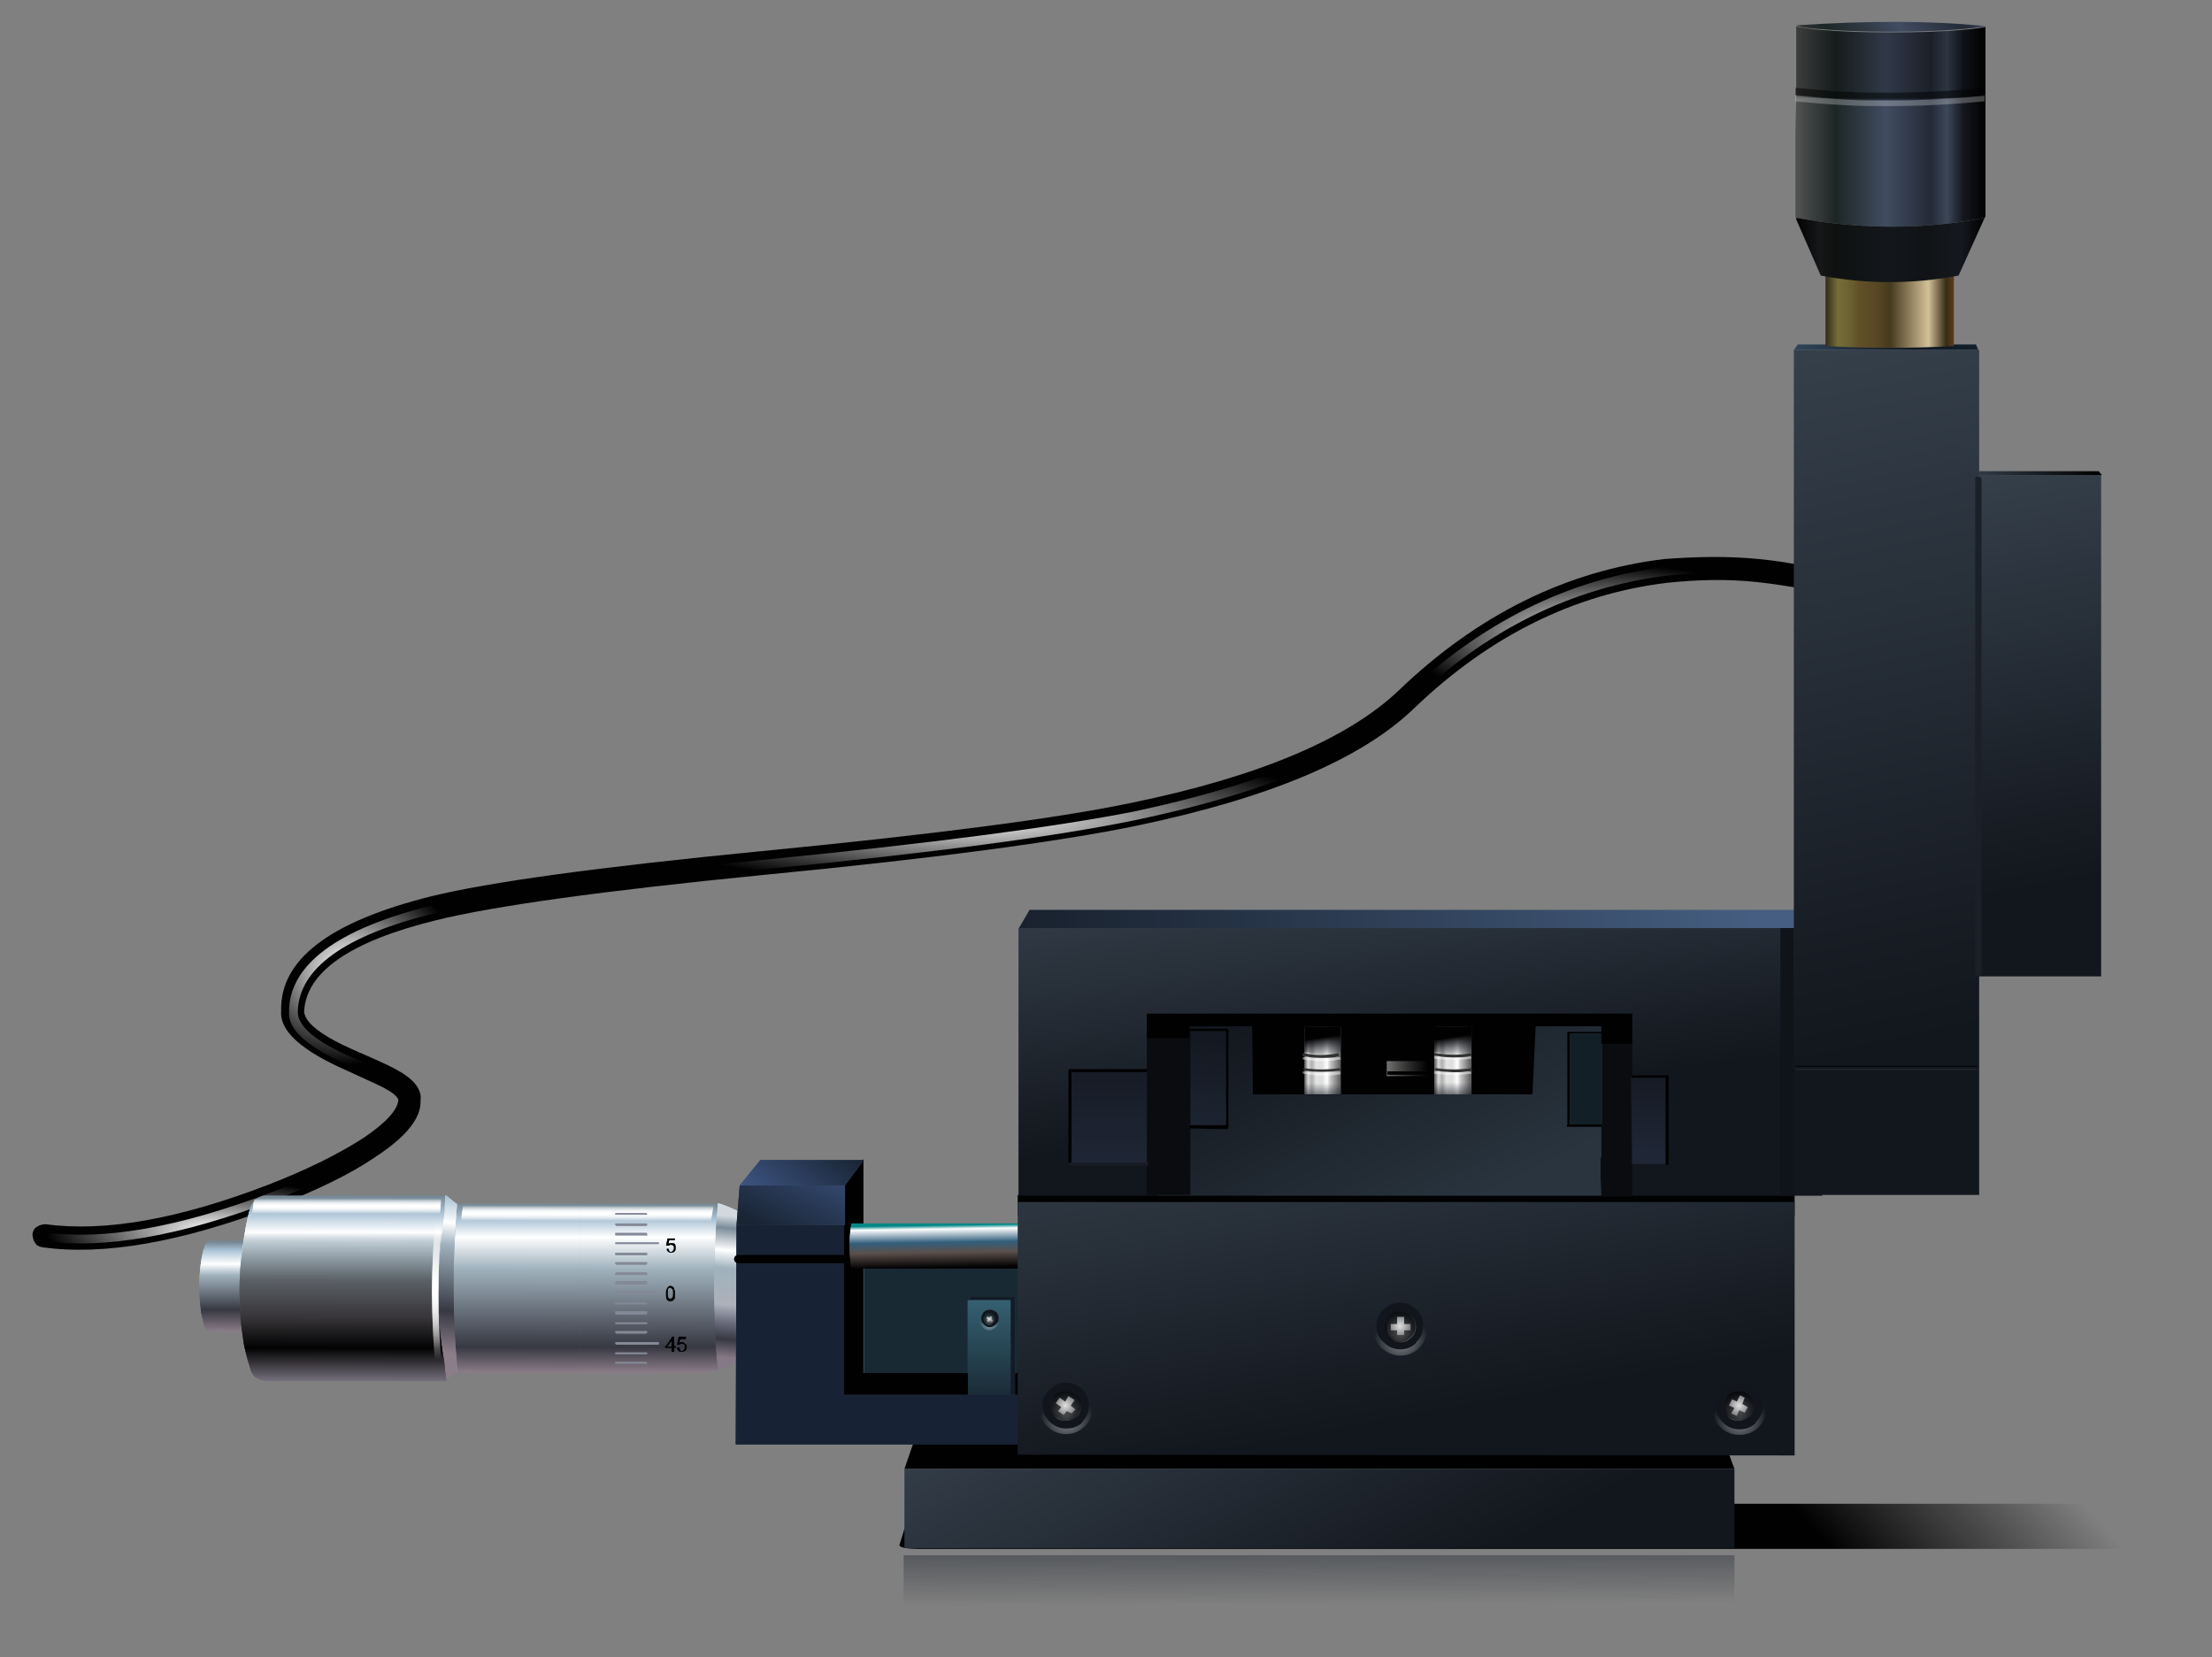 <?xml version="1.0" encoding="utf-8"?>
<!-- Generator: Adobe Illustrator 16.0.0, SVG Export Plug-In . SVG Version: 6.00 Build 0)  -->
<!DOCTYPE svg PUBLIC "-//W3C//DTD SVG 1.1//EN" "http://www.w3.org/Graphics/SVG/1.1/DTD/svg11.dtd">
<svg version="1.1" id="Layer_1" xmlns="http://www.w3.org/2000/svg" xmlns:xlink="http://www.w3.org/1999/xlink" x="0px" y="0px"
	 width="279.3px" height="209.3px" viewBox="0 0 279.3 209.3" enable-background="new 0 0 279.3 209.3" xml:space="preserve">
<rect x="0" y="0" width="279.3" height="209.3" fill="#808080" stroke="none"/>
<g id="Layer_3">
	<g>
		<g>
			
				<linearGradient id="SVGID_1_" gradientUnits="userSpaceOnUse" x1="-295.504" y1="-117.302" x2="-260.271" y2="-117.302" gradientTransform="matrix(0.998 -5.747413e-002 -0.855 -0.953 421.798 62.269)">
				<stop  offset="0" style="stop-color:#010101"/>
				<stop  offset="1" style="stop-color:#010101;stop-opacity:0"/>
			</linearGradient>
			<path fill="url(#SVGID_1_)" d="M118.1,189.9h9.1h135.3c2.4,0,4.2,0.2,5.3,0.6l10,4.5c-0.1,0.4-1.2,0.6-3.1,0.6H127.2h-11
				c-1.9,0-2.8-0.2-2.6-0.6l1.4-4.5C115.2,190.1,116.2,189.9,118.1,189.9z"/>
		</g>
		<g>
			
				<linearGradient id="SVGID_2_" gradientUnits="userSpaceOnUse" x1="114.183" y1="-108.178" x2="114.113" y2="-92.878" gradientTransform="matrix(1 0 0 -1 52.34 94.373)">
				<stop  offset="0" style="stop-color:#1C232D;stop-opacity:0"/>
				<stop  offset="1" style="stop-color:#1C232D"/>
			</linearGradient>
			<rect x="114.1" y="196.4" fill="url(#SVGID_2_)" width="104.9" height="9.8"/>
		</g>
		<g>
			<path fill="none" d="M177,89.1c0.2-0.2,0.5-0.4,0.7-0.6c5.2-5,10.8-8.9,16.7-11.7"/>
			<path fill="#010101" d="M222.1,70.6L222.1,70.6c2.1,0.2,4,0.5,5.9,0.9c0.4,0.1,0.7,0.3,0.9,0.6c0.2,0.3,0.3,0.7,0.2,1.1
				c-0.1,0.4-0.3,0.7-0.6,0.9c-0.3,0.2-0.7,0.3-1.1,0.2c-1.8-0.3-3.7-0.6-5.6-0.8c-3.8-0.4-7.5-0.3-11.3,0.1
				c-11.7,1.4-22.4,6.7-31.9,15.8c-6.7,6.5-18.4,11.4-35.2,14.9c-9.7,2-25.4,4.1-47.1,6.2c-20.2,2-33.9,3.9-41.2,5.7
				c-11,2.7-16.5,6.6-16.7,11.6c0.2,1.5,2.4,3.1,6.5,4.9l0,0c2.8,1.2,4.5,2,5.2,2.4c2.2,1.2,3.2,2.5,3,3.9c0.1,2.1-1.7,4.5-5.7,7.1
				l0,0c-3.2,2.2-7.4,4.2-12.5,6.2c-12,4.6-21.9,6.3-29.6,5.2c-0.4-0.1-0.7-0.2-0.9-0.6c-0.2-0.3-0.3-0.7-0.3-1.1
				c0.1-0.4,0.2-0.7,0.6-0.9c0.3-0.2,0.7-0.3,1.1-0.3c7.3,1,16.7-0.6,28.1-5c4.9-1.9,8.9-3.9,12-5.9l0,0c2.8-1.9,4.3-3.5,4.4-4.8
				c-0.1-0.4-0.7-0.9-1.6-1.4c-0.7-0.4-2.3-1.1-4.9-2.3l0,0c-5.7-2.5-8.5-5-8.3-7.5c-0.2-6.5,6.1-11.3,18.9-14.5
				c7.3-1.8,21.1-3.7,41.6-5.7c21.6-2.1,37.2-4.1,46.8-6.1c16.1-3.3,27.4-8.1,33.8-14.2c10-9.6,21.2-15.1,33.5-16.6
				C214.1,70.3,218.1,70.2,222.1,70.6z"/>
			<g>
				
					<radialGradient id="SVGID_3_" cx="-107.859" cy="551.344" r="35.642" gradientTransform="matrix(0.721 0 0 -0.252 280.282 219.179)" gradientUnits="userSpaceOnUse">
					<stop  offset="0" style="stop-color:#FFFFFF"/>
					<stop  offset="1" style="stop-color:#FFFFFF;stop-opacity:0"/>
				</radialGradient>
				<path fill="url(#SVGID_3_)" d="M222,71.5c2,0.2,3.9,0.5,5.8,0.9c0.1,0,0.3,0.1,0.3,0.2c0.1,0.1,0.1,0.3,0.1,0.4
					s-0.1,0.3-0.2,0.3c-0.1,0.1-0.3,0.1-0.4,0.1c-1.8-0.4-3.7-0.6-5.7-0.8c-3.9-0.4-7.7-0.3-11.5,0.1c-11.9,1.5-22.7,6.8-32.4,16.1
					l0,0c-0.1,0.1-0.2,0.2-0.3,0.3c-0.1,0.1-0.2,0.2-0.4,0.2c-0.1,0-0.3-0.1-0.4-0.2c-0.1-0.1-0.2-0.2-0.2-0.4
					c0-0.1,0.1-0.3,0.2-0.4c0.1-0.1,0.2-0.2,0.3-0.3l0,0c9.8-9.4,20.9-14.9,33-16.4C214.2,71.2,218.1,71.1,222,71.5z"/>
				
					<radialGradient id="SVGID_4_" cx="-327.981" cy="466.744" r="19.85" gradientTransform="matrix(0.721 0 0 -0.615 280.282 409.318)" gradientUnits="userSpaceOnUse">
					<stop  offset="0" style="stop-color:#FFFFFF"/>
					<stop  offset="1" style="stop-color:#FFFFFF;stop-opacity:0"/>
				</radialGradient>
				<path fill="url(#SVGID_4_)" d="M44.6,133.6L44.6,133.6c2.4,1.1,4,1.8,4.8,2.2c0.1,0.1,0.2,0.2,0.3,0.3c0.1,0.1,0,0.3,0,0.4
					c-0.1,0.1-0.2,0.2-0.3,0.3c-0.1,0.1-0.3,0-0.4,0c-0.8-0.4-2.4-1.1-4.8-2.2l0,0c-5.2-2.2-7.8-4.5-7.7-6.7
					c-0.1-6,6-10.6,18.2-13.6c2.5-0.6,5.7-1.3,9.8-1.9c0.2,0,0.3,0,0.4,0.1c0.1,0.1,0.2,0.2,0.2,0.3c0,0.2,0,0.3-0.1,0.4
					c-0.1,0.1-0.2,0.2-0.3,0.2c-4,0.6-7.2,1.2-9.7,1.9c-11.5,2.8-17.3,7-17.4,12.5C37.6,129.7,40,131.6,44.6,133.6z"/>
				
					<radialGradient id="SVGID_5_" cx="-217.83" cy="556.968" r="63.357" gradientTransform="matrix(0.721 0 0 -0.137 280.282 179.445)" gradientUnits="userSpaceOnUse">
					<stop  offset="0" style="stop-color:#FFFFFF"/>
					<stop  offset="1" style="stop-color:#FFFFFF;stop-opacity:0"/>
				</radialGradient>
				<path fill="url(#SVGID_5_)" d="M78.1,111.7c-0.1,0-0.3,0-0.4-0.1c-0.1-0.1-0.2-0.2-0.2-0.4c0-0.1,0-0.3,0.1-0.4
					c0.1-0.1,0.2-0.2,0.4-0.2c5.3-0.6,11.4-1.3,18.2-2c21.6-2.1,37.2-4.2,46.9-6.1c10.3-2.2,18.7-4.9,25.1-8.1
					c0.1-0.1,0.3-0.1,0.4,0c0.1,0,0.3,0.1,0.3,0.3c0.1,0.1,0.1,0.3,0,0.4c0,0.1-0.1,0.3-0.3,0.3c-6.5,3.3-14.9,6-25.4,8.2
					c-9.7,2-25.3,4.1-47,6.2C89.5,110.4,83.4,111,78.1,111.7z"/>
				
					<radialGradient id="SVGID_6_" cx="-351.531" cy="455.289" r="29.175" gradientTransform="matrix(0.721 0 0 -0.214 280.282 252.743)" gradientUnits="userSpaceOnUse">
					<stop  offset="0" style="stop-color:#FFFFFF"/>
					<stop  offset="1" style="stop-color:#FFFFFF;stop-opacity:0"/>
				</radialGradient>
				<path fill="url(#SVGID_6_)" d="M46.3,144.7c0.1-0.1,0.3-0.1,0.4-0.1s0.3,0.1,0.3,0.2c0.1,0.1,0.1,0.3,0.1,0.4
					c0,0.1-0.1,0.3-0.2,0.3c-3.2,2.1-7.3,4.1-12.3,6.1c-11.8,4.5-21.5,6.2-29.1,5.1c-0.1,0-0.3-0.1-0.4-0.2S5,156.2,5,156.1
					c0-0.1,0.1-0.3,0.2-0.4c0.1-0.1,0.3-0.1,0.4-0.1c7.4,1.1,17-0.6,28.6-5C39.2,148.7,43.2,146.7,46.3,144.7z"/>
			</g>
		</g>
		<g>
			<g>
				<polygon fill="#010101" points="219,185.5 114.2,185.5 117.3,176.5 215.7,176.5 				"/>
				
					<linearGradient id="SVGID_7_" gradientUnits="userSpaceOnUse" x1="92.294" y1="-56.687" x2="122.002" y2="-110.107" gradientTransform="matrix(1 0 0 -1 52.34 94.373)">
					<stop  offset="0" style="stop-color:#3D4955"/>
					<stop  offset="1" style="stop-color:#12161D"/>
				</linearGradient>
				<rect x="114.2" y="185.5" fill="url(#SVGID_7_)" width="104.8" height="10"/>
			</g>
		</g>
		<g>
			<g>
				
					<linearGradient id="SVGID_8_" gradientUnits="userSpaceOnUse" x1="293.983" y1="624.731" x2="305.308" y2="624.731" gradientTransform="matrix(8.830022e-005 1 1 1.000000e-003 -581.309 -137.726)">
					<stop  offset="0" style="stop-color:#768894"/>
					<stop  offset="8.627451e-002" style="stop-color:#A9C1D4"/>
					<stop  offset="0.243" style="stop-color:#FFFFFF"/>
					<stop  offset="0.369" style="stop-color:#A0B2BD"/>
					<stop  offset="0.753" style="stop-color:#373842"/>
					<stop  offset="1" style="stop-color:#8B7E89"/>
				</linearGradient>
				<path fill="url(#SVGID_8_)" d="M61.8,156.9v11.3H26.7c-0.6,0-0.9-0.4-1-1.1c-0.1-0.4-0.2-0.9-0.3-1.4c-0.2-1.6-0.3-3.1-0.2-4.6
					s0.3-2.6,0.5-3.3c0.1-0.1,0.1-0.3,0.1-0.4c0.2-0.4,0.4-0.7,0.7-0.7h35.3V156.9z"/>
				
					<linearGradient id="SVGID_9_" gradientUnits="userSpaceOnUse" x1="293.983" y1="624.731" x2="305.308" y2="624.731" gradientTransform="matrix(8.830022e-005 1 1 1.000000e-003 -581.309 -137.726)">
					<stop  offset="0" style="stop-color:#768894"/>
					<stop  offset="8.627451e-002" style="stop-color:#A9C1D4"/>
					<stop  offset="0.243" style="stop-color:#FFFFFF"/>
					<stop  offset="0.369" style="stop-color:#A0B2BD"/>
					<stop  offset="0.753" style="stop-color:#373842"/>
					<stop  offset="1" style="stop-color:#8B7E89"/>
				</linearGradient>
				<path fill="url(#SVGID_9_)" d="M61.8,156.9v11.3H26.7c-0.6,0-0.9-0.4-1-1.1c-0.1-0.4-0.2-0.9-0.3-1.4c-0.2-1.6-0.3-3.1-0.2-4.6
					s0.3-2.6,0.5-3.3c0.1-0.1,0.1-0.3,0.1-0.4c0.2-0.4,0.4-0.7,0.7-0.7h35.3V156.9z"/>
			</g>
			<g>
				<g>
					<g>
						
							<linearGradient id="SVGID_10_" gradientUnits="userSpaceOnUse" x1="266.368" y1="719.225" x2="284.222" y2="719.225" gradientTransform="matrix(-9.266221e-002 0.996 0.996 9.266219e-002 -598.091 -178.25)">
							<stop  offset="0" style="stop-color:#D1D9DF"/>
							<stop  offset="8.627451e-002" style="stop-color:#7A8C99"/>
							<stop  offset="0.243" style="stop-color:#FFFFFF"/>
							<stop  offset="0.369" style="stop-color:#A0B2BD"/>
							<stop  offset="0.627" style="stop-color:#ADB1BA"/>
							<stop  offset="0.753" style="stop-color:#6A6C7D"/>
							<stop  offset="0.871" style="stop-color:#373842"/>
							<stop  offset="1" style="stop-color:#857986"/>
						</linearGradient>
						<path fill="url(#SVGID_10_)" d="M90.6,173c-0.6-6.7-0.6-13.7,0-21h0.3c1.2,0.4,2.2,0.9,3,1.3v0.1l0,0c0.1,0,0.1,0.1,0.2,0.1
							l0,0h0.1l0.1,0.1c0.1,0.1,0.3,0.2,0.4,0.3c-0.4,6-0.4,11.7,0,17.3C93.6,172,92.2,172.7,90.6,173z"/>
						
							<linearGradient id="SVGID_11_" gradientUnits="userSpaceOnUse" x1="266.368" y1="719.225" x2="284.222" y2="719.225" gradientTransform="matrix(-9.266221e-002 0.996 0.996 9.266219e-002 -598.091 -178.25)">
							<stop  offset="0" style="stop-color:#D1D9DF"/>
							<stop  offset="8.627451e-002" style="stop-color:#7A8C99"/>
							<stop  offset="0.243" style="stop-color:#FFFFFF"/>
							<stop  offset="0.369" style="stop-color:#A0B2BD"/>
							<stop  offset="0.627" style="stop-color:#ADB1BA"/>
							<stop  offset="0.753" style="stop-color:#6A6C7D"/>
							<stop  offset="0.871" style="stop-color:#373842"/>
							<stop  offset="1" style="stop-color:#857986"/>
						</linearGradient>
						<path fill="url(#SVGID_11_)" d="M90.6,173c-0.6-6.7-0.6-13.7,0-21h0.3c1.2,0.4,2.2,0.9,3,1.3v0.1l0,0c0.1,0,0.1,0.1,0.2,0.1
							l0,0h0.1l0.1,0.1c0.1,0.1,0.3,0.2,0.4,0.3c-0.4,6-0.4,11.7,0,17.3C93.6,172,92.2,172.7,90.6,173z"/>
						
							<linearGradient id="SVGID_12_" gradientUnits="userSpaceOnUse" x1="289.111" y1="659.322" x2="310.435" y2="659.322" gradientTransform="matrix(4.689332e-005 1 1 1.000000e-003 -581.318 -137.726)">
							<stop  offset="0" style="stop-color:#768894"/>
							<stop  offset="8.627451e-002" style="stop-color:#A9C1D4"/>
							<stop  offset="0.196" style="stop-color:#FFFFFF"/>
							<stop  offset="0.384" style="stop-color:#A0B2BD"/>
							<stop  offset="0.847" style="stop-color:#373842"/>
							<stop  offset="1" style="stop-color:#8B7E89"/>
						</linearGradient>
						<rect x="73.2" y="152" fill="url(#SVGID_12_)" width="9.7" height="21.4"/>
						
							<linearGradient id="SVGID_13_" gradientUnits="userSpaceOnUse" x1="289.111" y1="659.322" x2="310.435" y2="659.322" gradientTransform="matrix(4.689332e-005 1 1 1.000000e-003 -581.318 -137.726)">
							<stop  offset="0" style="stop-color:#768894"/>
							<stop  offset="8.627451e-002" style="stop-color:#A9C1D4"/>
							<stop  offset="0.196" style="stop-color:#FFFFFF"/>
							<stop  offset="0.384" style="stop-color:#A0B2BD"/>
							<stop  offset="0.847" style="stop-color:#373842"/>
							<stop  offset="1" style="stop-color:#8B7E89"/>
						</linearGradient>
						<rect x="73.2" y="152" fill="url(#SVGID_13_)" width="9.7" height="21.4"/>
						
							<linearGradient id="SVGID_14_" gradientUnits="userSpaceOnUse" x1="289.103" y1="668.022" x2="310.428" y2="668.022" gradientTransform="matrix(4.689332e-005 1 1 1.000000e-003 -581.318 -137.726)">
							<stop  offset="0" style="stop-color:#768894"/>
							<stop  offset="8.627451e-002" style="stop-color:#A9C1D4"/>
							<stop  offset="0.196" style="stop-color:#FFFFFF"/>
							<stop  offset="0.384" style="stop-color:#A0B2BD"/>
							<stop  offset="0.847" style="stop-color:#373842"/>
							<stop  offset="1" style="stop-color:#8B7E89"/>
						</linearGradient>
						<path fill="url(#SVGID_14_)" d="M90.6,152c-0.6,7.3-0.6,14.3,0,21c-0.5,0.1-1,0.2-1.6,0.3l-0.4,0.1h-5.7V152H90.6L90.6,152z"
							/>
						
							<linearGradient id="SVGID_15_" gradientUnits="userSpaceOnUse" x1="289.103" y1="668.022" x2="310.428" y2="668.022" gradientTransform="matrix(4.689332e-005 1 1 1.000000e-003 -581.318 -137.726)">
							<stop  offset="0" style="stop-color:#768894"/>
							<stop  offset="8.627451e-002" style="stop-color:#A9C1D4"/>
							<stop  offset="0.196" style="stop-color:#FFFFFF"/>
							<stop  offset="0.384" style="stop-color:#A0B2BD"/>
							<stop  offset="0.847" style="stop-color:#373842"/>
							<stop  offset="1" style="stop-color:#8B7E89"/>
						</linearGradient>
						<path fill="url(#SVGID_15_)" d="M90.6,152c-0.6,7.3-0.6,14.3,0,21c-0.5,0.1-1,0.2-1.6,0.3l-0.4,0.1h-5.7V152H90.6L90.6,152z"
							/>
						
							<linearGradient id="SVGID_16_" gradientUnits="userSpaceOnUse" x1="289.12" y1="646.471" x2="310.446" y2="646.471" gradientTransform="matrix(4.689332e-005 1 1 1.000000e-003 -581.318 -137.726)">
							<stop  offset="0" style="stop-color:#768894"/>
							<stop  offset="8.627451e-002" style="stop-color:#A9C1D4"/>
							<stop  offset="0.196" style="stop-color:#FFFFFF"/>
							<stop  offset="0.384" style="stop-color:#A0B2BD"/>
							<stop  offset="0.847" style="stop-color:#373842"/>
							<stop  offset="1" style="stop-color:#8B7E89"/>
						</linearGradient>
						<path fill="url(#SVGID_16_)" d="M73.2,152v21.4H57.8v-0.1c-0.8-6.9-0.8-13.9,0-20.9V152H73.2L73.2,152z"/>
						
							<linearGradient id="SVGID_17_" gradientUnits="userSpaceOnUse" x1="289.12" y1="646.471" x2="310.446" y2="646.471" gradientTransform="matrix(4.689332e-005 1 1 1.000000e-003 -581.318 -137.726)">
							<stop  offset="0" style="stop-color:#768894"/>
							<stop  offset="8.627451e-002" style="stop-color:#A9C1D4"/>
							<stop  offset="0.196" style="stop-color:#FFFFFF"/>
							<stop  offset="0.384" style="stop-color:#A0B2BD"/>
							<stop  offset="0.847" style="stop-color:#373842"/>
							<stop  offset="1" style="stop-color:#8B7E89"/>
						</linearGradient>
						<path fill="url(#SVGID_17_)" d="M73.2,152v21.4H57.8v-0.1c-0.8-6.9-0.8-13.9,0-20.9V152H73.2L73.2,152z"/>
						
							<linearGradient id="SVGID_18_" gradientUnits="userSpaceOnUse" x1="267.203" y1="680.12" x2="288.962" y2="680.12" gradientTransform="matrix(-8.518478e-002 0.996 0.996 8.518476e-002 -596.891 -174.874)">
							<stop  offset="0" style="stop-color:#768894"/>
							<stop  offset="8.627451e-002" style="stop-color:#A9C1D4"/>
							<stop  offset="0.243" style="stop-color:#FFFFFF"/>
							<stop  offset="0.369" style="stop-color:#A0B2BD"/>
							<stop  offset="0.753" style="stop-color:#373842"/>
							<stop  offset="1" style="stop-color:#8B7E89"/>
						</linearGradient>
						<path fill="url(#SVGID_18_)" d="M57.8,173.4h-0.4l-1.1,0.9c-0.1-0.7-0.2-1.5-0.3-2.3c-0.9-5.5-0.9-11.8,0-19
							c0-0.7,0.1-1.3,0.1-2h0.3l1.2,1h0.1v0.4C57.1,159.5,57.1,166.4,57.8,173.4L57.8,173.4z"/>
						
							<linearGradient id="SVGID_19_" gradientUnits="userSpaceOnUse" x1="267.203" y1="680.12" x2="288.962" y2="680.12" gradientTransform="matrix(-8.518478e-002 0.996 0.996 8.518476e-002 -596.891 -174.874)">
							<stop  offset="0" style="stop-color:#768894"/>
							<stop  offset="8.627451e-002" style="stop-color:#A9C1D4"/>
							<stop  offset="0.243" style="stop-color:#FFFFFF"/>
							<stop  offset="0.369" style="stop-color:#A0B2BD"/>
							<stop  offset="0.753" style="stop-color:#373842"/>
							<stop  offset="1" style="stop-color:#8B7E89"/>
						</linearGradient>
						<path fill="url(#SVGID_19_)" d="M57.8,173.4h-0.4l-1.1,0.9c-0.1-0.7-0.2-1.5-0.3-2.3c-0.9-5.5-0.9-11.8,0-19
							c0-0.7,0.1-1.3,0.1-2h0.3l1.2,1h0.1v0.4C57.1,159.5,57.1,166.4,57.8,173.4L57.8,173.4z"/>
						
							<linearGradient id="SVGID_20_" gradientUnits="userSpaceOnUse" x1="288.188" y1="624.535" x2="311.438" y2="624.535" gradientTransform="matrix(4.301075e-005 1 1 1.000000e-003 -581.318 -137.726)">
							<stop  offset="0" style="stop-color:#768894"/>
							<stop  offset="8.627451e-002" style="stop-color:#A9C1D4"/>
							<stop  offset="0.196" style="stop-color:#FFFFFF"/>
							<stop  offset="0.384" style="stop-color:#A0B2BD"/>
							<stop  offset="0.847" style="stop-color:#373842"/>
							<stop  offset="1" style="stop-color:#8B7E89"/>
						</linearGradient>
						<path fill="url(#SVGID_20_)" d="M56.3,174.3H33.7c-0.9,0-1.5-0.3-1.9-0.9c-0.4-1.1-0.8-2.4-1-3.8l-0.2-1.4l0,0
							c-0.5-3.4-0.5-6.9,0-10.4c0.3-2.2,0.6-4,1-5.2c0.2-0.8,0.8-1.4,1.7-1.6h22.9c-0.1,0.7-0.1,1.3-0.1,2c-1,7.2-1,13.5,0,19
							C56.1,172.8,56.2,173.6,56.3,174.3z"/>
						
							<linearGradient id="SVGID_21_" gradientUnits="userSpaceOnUse" x1="288.188" y1="624.535" x2="311.438" y2="624.535" gradientTransform="matrix(4.301075e-005 1 1 1.000000e-003 -581.318 -137.726)">
							<stop  offset="0" style="stop-color:#768894"/>
							<stop  offset="8.627451e-002" style="stop-color:#A9C1D4"/>
							<stop  offset="0.196" style="stop-color:#FFFFFF"/>
							<stop  offset="0.384" style="stop-color:#A0B2BD"/>
							<stop  offset="0.847" style="stop-color:#373842"/>
							<stop  offset="1" style="stop-color:#8B7E89"/>
						</linearGradient>
						<path fill="url(#SVGID_21_)" d="M56.3,174.3H33.7c-0.9,0-1.5-0.3-1.9-0.9c-0.4-1.1-0.8-2.4-1-3.8l-0.2-1.4l0,0
							c-0.5-3.4-0.5-6.9,0-10.4c0.3-2.2,0.6-4,1-5.2c0.2-0.8,0.8-1.4,1.7-1.6h22.9c-0.1,0.7-0.1,1.3-0.1,2c-1,7.2-1,13.5,0,19
							C56.1,172.8,56.2,173.6,56.3,174.3z"/>
					</g>
				</g>
				<g>
					
						<linearGradient id="SVGID_22_" gradientUnits="userSpaceOnUse" x1="288.188" y1="624.585" x2="311.438" y2="624.585" gradientTransform="matrix(4.301075e-005 1 1 1.000000e-003 -581.318 -137.726)">
						<stop  offset="0" style="stop-color:#768894;stop-opacity:0.78"/>
						<stop  offset="8.627451e-002" style="stop-color:#A9C1D4;stop-opacity:0.753"/>
						<stop  offset="0.196" style="stop-color:#FFFFFF;stop-opacity:0.682"/>
						<stop  offset="0.251" style="stop-color:#A0B2BD;stop-opacity:0.361"/>
						<stop  offset="0.455" style="stop-color:#55595E;stop-opacity:0.667"/>
						<stop  offset="0.659" style="stop-color:#343134;stop-opacity:0.761"/>
						<stop  offset="0.824" style="stop-color:#010101;stop-opacity:0.871"/>
						<stop  offset="1" style="stop-color:#736E79;stop-opacity:0.973"/>
					</linearGradient>
					<path fill="url(#SVGID_22_)" d="M56.2,151.1c-0.1,0.7-0.1,1.3-0.1,2c-1,7.2-1,13.5,0,19c0.1,0.8,0.1,1.5,0.3,2.3H33.7
						c-1.1-0.1-1.7-0.5-2-1.3c-0.3-1-0.6-2.1-0.9-3.3l-0.2-1.4l0,0c-0.5-3.4-0.5-6.9,0-10.4c0.3-2.4,0.6-4.2,1-5.4h1.9v-1.4h22.7
						V151.1z"/>
					
						<linearGradient id="SVGID_23_" gradientUnits="userSpaceOnUse" x1="288.188" y1="624.585" x2="311.438" y2="624.585" gradientTransform="matrix(4.301075e-005 1 1 1.000000e-003 -581.318 -137.726)">
						<stop  offset="0" style="stop-color:#768894;stop-opacity:0.78"/>
						<stop  offset="8.627451e-002" style="stop-color:#A9C1D4;stop-opacity:0.753"/>
						<stop  offset="0.196" style="stop-color:#FFFFFF;stop-opacity:0.682"/>
						<stop  offset="0.251" style="stop-color:#A0B2BD;stop-opacity:0.361"/>
						<stop  offset="0.455" style="stop-color:#55595E;stop-opacity:0.667"/>
						<stop  offset="0.659" style="stop-color:#343134;stop-opacity:0.761"/>
						<stop  offset="0.824" style="stop-color:#010101;stop-opacity:0.871"/>
						<stop  offset="1" style="stop-color:#736E79;stop-opacity:0.973"/>
					</linearGradient>
					<path fill="url(#SVGID_23_)" d="M56.2,151.1c-0.1,0.7-0.1,1.3-0.1,2c-1,7.2-1,13.5,0,19c0.1,0.8,0.1,1.5,0.3,2.3H33.7
						c-1.1-0.1-1.7-0.5-2-1.3c-0.3-1-0.6-2.1-0.9-3.3l-0.2-1.4l0,0c-0.5-3.4-0.5-6.9,0-10.4c0.3-2.4,0.6-4.2,1-5.4h1.9v-1.4h22.7
						V151.1z"/>
				</g>
				<g>
					
						<linearGradient id="SVGID_24_" gradientUnits="userSpaceOnUse" x1="291.215" y1="636.442" x2="308.765" y2="636.442" gradientTransform="matrix(5.698006e-005 1 1 1.000000e-003 -581.316 -137.726)">
						<stop  offset="0" style="stop-color:#FFFFFF;stop-opacity:0"/>
						<stop  offset="0.486" style="stop-color:#FFFFFF"/>
						<stop  offset="1" style="stop-color:#FFFFFF;stop-opacity:0"/>
					</linearGradient>
					<path fill="url(#SVGID_24_)" d="M55.7,153.5c0.1,0.1,0.1,0.2,0.1,0.3c-0.6,6.4-0.6,12.7,0,19c0,0.1,0,0.2-0.1,0.3
						c-0.1,0.1-0.1,0.1-0.3,0.1c-0.1,0-0.2,0-0.3-0.1C55,173,55,173,55,172.8c-0.6-6.4-0.6-12.8,0-19.1c0-0.1,0-0.2,0.1-0.3
						c0.1-0.1,0.2-0.1,0.3-0.1C55.6,153.4,55.7,153.4,55.7,153.5z"/>
					
						<linearGradient id="SVGID_25_" gradientUnits="userSpaceOnUse" x1="291.215" y1="636.442" x2="308.765" y2="636.442" gradientTransform="matrix(5.698006e-005 1 1 1.000000e-003 -581.316 -137.726)">
						<stop  offset="0" style="stop-color:#FFFFFF;stop-opacity:0"/>
						<stop  offset="0.486" style="stop-color:#FFFFFF"/>
						<stop  offset="1" style="stop-color:#FFFFFF;stop-opacity:0"/>
					</linearGradient>
					<path fill="url(#SVGID_25_)" d="M55.7,153.5c0.1,0.1,0.1,0.2,0.1,0.3c-0.6,6.4-0.6,12.7,0,19c0,0.1,0,0.2-0.1,0.3
						c-0.1,0.1-0.1,0.1-0.3,0.1c-0.1,0-0.2,0-0.3-0.1C55,173,55,173,55,172.8c-0.6-6.4-0.6-12.8,0-19.1c0-0.1,0-0.2,0.1-0.3
						c0.1-0.1,0.2-0.1,0.3-0.1C55.6,153.4,55.7,153.4,55.7,153.5z"/>
				</g>
				<g>
					<g>
						
							<linearGradient id="SVGID_26_" gradientUnits="userSpaceOnUse" x1="289.312" y1="659.088" x2="291.238" y2="659.088" gradientTransform="matrix(5.194805e-004 1 1 1.000001e-003 -581.223 -137.726)">
							<stop  offset="0" style="stop-color:#FFFFFF;stop-opacity:0"/>
							<stop  offset="0.522" style="stop-color:#FFFFFF"/>
							<stop  offset="1" style="stop-color:#FFFFFF;stop-opacity:0"/>
						</linearGradient>
						<polygon fill="url(#SVGID_26_)" points="82.9,152.3 82.9,155 73.2,155 73.2,152.2 82.9,152.2 						"/>
						
							<linearGradient id="SVGID_27_" gradientUnits="userSpaceOnUse" x1="289.312" y1="659.088" x2="291.238" y2="659.088" gradientTransform="matrix(5.194805e-004 1 1 1.000001e-003 -581.223 -137.726)">
							<stop  offset="0" style="stop-color:#FFFFFF;stop-opacity:0"/>
							<stop  offset="0.522" style="stop-color:#FFFFFF"/>
							<stop  offset="1" style="stop-color:#FFFFFF;stop-opacity:0"/>
						</linearGradient>
						<polygon fill="url(#SVGID_27_)" points="82.9,152.3 82.9,155 73.2,155 73.2,152.2 82.9,152.2 						"/>
						
							<linearGradient id="SVGID_28_" gradientUnits="userSpaceOnUse" x1="289.305" y1="667.539" x2="291.23" y2="667.539" gradientTransform="matrix(5.194805e-004 1 1 1.000001e-003 -581.223 -137.726)">
							<stop  offset="0" style="stop-color:#FFFFFF;stop-opacity:0"/>
							<stop  offset="0.522" style="stop-color:#FFFFFF"/>
							<stop  offset="1" style="stop-color:#FFFFFF;stop-opacity:0"/>
						</linearGradient>
						<polygon fill="url(#SVGID_28_)" points="82.9,155 82.9,152.3 90.1,152.3 89.6,155 						"/>
						
							<linearGradient id="SVGID_29_" gradientUnits="userSpaceOnUse" x1="289.305" y1="667.539" x2="291.23" y2="667.539" gradientTransform="matrix(5.194805e-004 1 1 1.000001e-003 -581.223 -137.726)">
							<stop  offset="0" style="stop-color:#FFFFFF;stop-opacity:0"/>
							<stop  offset="0.522" style="stop-color:#FFFFFF"/>
							<stop  offset="1" style="stop-color:#FFFFFF;stop-opacity:0"/>
						</linearGradient>
						<polygon fill="url(#SVGID_29_)" points="82.9,155 82.9,152.3 90.1,152.3 89.6,155 						"/>
						
							<linearGradient id="SVGID_30_" gradientUnits="userSpaceOnUse" x1="289.31" y1="646.689" x2="291.236" y2="646.689" gradientTransform="matrix(5.194805e-004 1 1 1.000001e-003 -581.223 -137.726)">
							<stop  offset="0" style="stop-color:#FFFFFF;stop-opacity:0"/>
							<stop  offset="0.522" style="stop-color:#FFFFFF"/>
							<stop  offset="1" style="stop-color:#FFFFFF;stop-opacity:0"/>
						</linearGradient>
						<polygon fill="url(#SVGID_30_)" points="73.2,152.2 73.2,155 58.1,155 58.5,152 						"/>
						
							<linearGradient id="SVGID_31_" gradientUnits="userSpaceOnUse" x1="289.31" y1="646.689" x2="291.236" y2="646.689" gradientTransform="matrix(5.194805e-004 1 1 1.000001e-003 -581.223 -137.726)">
							<stop  offset="0" style="stop-color:#FFFFFF;stop-opacity:0"/>
							<stop  offset="0.522" style="stop-color:#FFFFFF"/>
							<stop  offset="1" style="stop-color:#FFFFFF;stop-opacity:0"/>
						</linearGradient>
						<polygon fill="url(#SVGID_31_)" points="73.2,152.2 73.2,155 58.1,155 58.5,152 						"/>
						
							<linearGradient id="SVGID_32_" gradientUnits="userSpaceOnUse" x1="288.438" y1="624.739" x2="290.363" y2="624.739" gradientTransform="matrix(5.194805e-004 1 1 1.000001e-003 -581.223 -137.726)">
							<stop  offset="0" style="stop-color:#FFFFFF;stop-opacity:0"/>
							<stop  offset="0.522" style="stop-color:#FFFFFF"/>
							<stop  offset="1" style="stop-color:#FFFFFF;stop-opacity:0"/>
						</linearGradient>
						<polygon fill="url(#SVGID_32_)" points="55.5,154.1 31.7,154.1 32.1,151.4 55.7,151.4 						"/>
						
							<linearGradient id="SVGID_33_" gradientUnits="userSpaceOnUse" x1="288.438" y1="624.739" x2="290.363" y2="624.739" gradientTransform="matrix(5.194805e-004 1 1 1.000001e-003 -581.223 -137.726)">
							<stop  offset="0" style="stop-color:#FFFFFF;stop-opacity:0"/>
							<stop  offset="0.522" style="stop-color:#FFFFFF"/>
							<stop  offset="1" style="stop-color:#FFFFFF;stop-opacity:0"/>
						</linearGradient>
						<polygon fill="url(#SVGID_33_)" points="55.5,154.1 31.7,154.1 32.1,151.4 55.7,151.4 						"/>
					</g>
				</g>
			</g>
			<g>
				<g>
					<path fill="#838997" d="M81.7,170.8v0.1c0,0.1,0,0.1,0,0.1h-0.1h-3.7c0,0-0.1,0-0.2,0v-0.1v-0.1c0.1,0,0.1,0,0.2,0h3.7H81.7z
						 M81.7,172.1v0.1h-0.1h-3.7c0,0-0.1,0-0.2,0v-0.1c0-0.1,0-0.1,0-0.1c0.1,0,0.1,0,0.2,0h3.7L81.7,172.1
						C81.7,172,81.7,172,81.7,172.1z M77.9,168.4c0,0-0.1,0-0.2-0.1v-0.1v-0.1c0.1,0,0.1,0,0.2,0h3.7h0.1v0.1c0,0.1,0,0.1,0,0.1
						l-0.1,0.1H77.9z M77.7,169.7c0-0.1,0-0.1,0-0.2c0.1,0,0.1,0,0.2,0H83h0.1c0.1,0,0.1,0.1,0.1,0.2c0,0,0,0.1-0.1,0.1H83h-5.1
						C77.9,169.8,77.8,169.8,77.7,169.7L77.7,169.7z M77.7,167.2v-0.1V167c0.1,0,0.1,0,0.2,0h3.7h0.1c0,0.1,0,0.1,0,0.1v0.1h-0.1
						h-3.7C77.9,167.2,77.8,167.2,77.7,167.2z M77.7,165.6c0.1,0,0.1,0,0.2,0h3.7h0.1c0,0,0,0.1,0,0.2v0.1l-0.1,0.1h-3.7
						c0,0-0.1,0-0.2-0.1v-0.1C77.7,165.7,77.7,165.6,77.7,165.6z M77.7,164.7v-0.1c0-0.1,0-0.1,0-0.1c0.1,0,0.1,0,0.2,0h3.7h0.1v0.1
						v0.1h-0.1h-3.7C77.9,164.8,77.8,164.7,77.7,164.7z M77.7,163.2c0.1,0,0.1-0.1,0.2-0.1H83c0,0,0.1,0,0.1,0.1
						c0.1,0,0.1,0.1,0.1,0.1s0,0.1-0.1,0.1H83h-5.1c0,0-0.1,0-0.2,0V163.2C77.7,163.2,77.7,163.2,77.7,163.2z M77.7,162.2
						c0,0,0-0.1,0-0.2v-0.1c0.1,0,0.1-0.1,0.2-0.1h3.7c0,0,0.1,0,0.1,0.1v0.1c0,0.1,0,0.1,0,0.2h-0.1h-3.7
						C77.9,162.2,77.8,162.2,77.7,162.2z M77.7,160.8L77.7,160.8c0.1-0.1,0.1-0.1,0.2-0.1h3.7h0.1v0.1c0,0.1,0,0.1,0,0.2
						s-0.1,0-0.1,0h-3.7c0,0-0.1,0-0.2,0C77.7,161,77.7,160.9,77.7,160.8z M77.7,159.4c0.1,0,0.1,0,0.2,0h3.7h0.1c0,0.1,0,0.1,0,0.1
						c0,0.1,0,0.1,0,0.1c0,0.1-0.1,0.1-0.1,0.1h-3.7c0,0-0.1,0-0.2-0.1V159.4C77.7,159.5,77.7,159.5,77.7,159.4z M77.7,158.5
						C77.7,158.5,77.7,158.4,77.7,158.5c0-0.1,0-0.2,0-0.3c0.1,0,0.1,0,0.2,0h3.7h0.1c0,0.1,0,0.1,0,0.2v0.1h-0.1h-3.7
						C77.9,158.5,77.8,158.5,77.7,158.5z M83,156.9h0.1c0.1,0,0.1,0.1,0.1,0.1s0,0.1-0.1,0.1H83h-5.1c0,0-0.1,0-0.2,0V157
						c0-0.1,0-0.1,0-0.1c0.1,0,0.1,0,0.2,0H83z M81.7,155.8c0,0.1,0,0.1,0,0.2s-0.1,0-0.1,0h-3.7c0,0-0.1,0-0.2,0c0,0,0-0.1,0-0.2
						v-0.1c0.1,0,0.1,0,0.2,0h3.7C81.6,155.7,81.7,155.7,81.7,155.8C81.7,155.7,81.7,155.8,81.7,155.8z M81.7,154.5L81.7,154.5
						c0,0.2,0,0.2,0,0.2c0,0.1-0.1,0.1-0.1,0.1h-3.7c0,0-0.1,0-0.2-0.1v-0.1v-0.1c0.1,0,0.1,0,0.2,0h3.7H81.7z M81.7,153.3v0.1h-0.1
						h-3.7c0,0-0.1,0-0.2,0v-0.1c0-0.1,0-0.1,0-0.1c0.1,0,0.1,0,0.2,0h3.7L81.7,153.3L81.7,153.3z"/>
					<path fill="#838997" d="M81.7,170.8v0.1c0,0.1,0,0.1,0,0.1h-0.1h-3.7c0,0-0.1,0-0.2,0v-0.1v-0.1c0.1,0,0.1,0,0.2,0h3.7H81.7z
						 M81.7,172.1v0.1h-0.1h-3.7c0,0-0.1,0-0.2,0v-0.1c0-0.1,0-0.1,0-0.1c0.1,0,0.1,0,0.2,0h3.7L81.7,172.1
						C81.7,172,81.7,172,81.7,172.1z M77.9,168.4c0,0-0.1,0-0.2-0.1v-0.1v-0.1c0.1,0,0.1,0,0.2,0h3.7h0.1v0.1c0,0.1,0,0.1,0,0.1
						l-0.1,0.1H77.9z M77.7,169.7c0-0.1,0-0.1,0-0.2c0.1,0,0.1,0,0.2,0H83h0.1c0.1,0,0.1,0.1,0.1,0.2c0,0,0,0.1-0.1,0.1H83h-5.1
						C77.9,169.8,77.8,169.8,77.7,169.7L77.7,169.7z M77.7,167.2v-0.1V167c0.1,0,0.1,0,0.2,0h3.7h0.1c0,0.1,0,0.1,0,0.1v0.1h-0.1
						h-3.7C77.9,167.2,77.8,167.2,77.7,167.2z M77.7,165.6c0.1,0,0.1,0,0.2,0h3.7h0.1c0,0,0,0.1,0,0.2v0.1l-0.1,0.1h-3.7
						c0,0-0.1,0-0.2-0.1v-0.1C77.7,165.7,77.7,165.6,77.7,165.6z M77.7,164.7v-0.1c0-0.1,0-0.1,0-0.1c0.1,0,0.1,0,0.2,0h3.7h0.1v0.1
						v0.1h-0.1h-3.7C77.9,164.8,77.8,164.7,77.7,164.7z M77.7,163.2c0.1,0,0.1-0.1,0.2-0.1H83c0,0,0.1,0,0.1,0.1
						c0.1,0,0.1,0.1,0.1,0.1s0,0.1-0.1,0.1H83h-5.1c0,0-0.1,0-0.2,0V163.2C77.7,163.2,77.7,163.2,77.7,163.2z M77.7,162.2
						c0,0,0-0.1,0-0.2v-0.1c0.1,0,0.1-0.1,0.2-0.1h3.7c0,0,0.1,0,0.1,0.1v0.1c0,0.1,0,0.1,0,0.2h-0.1h-3.7
						C77.9,162.2,77.8,162.2,77.7,162.2z M77.7,160.8L77.7,160.8c0.1-0.1,0.1-0.1,0.2-0.1h3.7h0.1v0.1c0,0.1,0,0.1,0,0.2
						s-0.1,0-0.1,0h-3.7c0,0-0.1,0-0.2,0C77.7,161,77.7,160.9,77.7,160.8z M77.7,159.4c0.1,0,0.1,0,0.2,0h3.7h0.1c0,0.1,0,0.1,0,0.1
						c0,0.1,0,0.1,0,0.1c0,0.1-0.1,0.1-0.1,0.1h-3.7c0,0-0.1,0-0.2-0.1V159.4C77.7,159.5,77.7,159.5,77.7,159.4z M77.7,158.5
						C77.7,158.5,77.7,158.4,77.7,158.5c0-0.1,0-0.2,0-0.3c0.1,0,0.1,0,0.2,0h3.7h0.1c0,0.1,0,0.1,0,0.2v0.1h-0.1h-3.7
						C77.9,158.5,77.8,158.5,77.7,158.5z M83,156.9h0.1c0.1,0,0.1,0.1,0.1,0.1s0,0.1-0.1,0.1H83h-5.1c0,0-0.1,0-0.2,0V157
						c0-0.1,0-0.1,0-0.1c0.1,0,0.1,0,0.2,0H83z M81.7,155.8c0,0.1,0,0.1,0,0.2s-0.1,0-0.1,0h-3.7c0,0-0.1,0-0.2,0c0,0,0-0.1,0-0.2
						v-0.1c0.1,0,0.1,0,0.2,0h3.7C81.6,155.7,81.7,155.7,81.7,155.8C81.7,155.7,81.7,155.8,81.7,155.8z M81.7,154.5L81.7,154.5
						c0,0.2,0,0.2,0,0.2c0,0.1-0.1,0.1-0.1,0.1h-3.7c0,0-0.1,0-0.2-0.1v-0.1v-0.1c0.1,0,0.1,0,0.2,0h3.7H81.7z M81.7,153.3v0.1h-0.1
						h-3.7c0,0-0.1,0-0.2,0v-0.1c0-0.1,0-0.1,0-0.1c0.1,0,0.1,0,0.2,0h3.7L81.7,153.3L81.7,153.3z"/>
				</g>
				<g>
					<path fill="#010101" d="M84.1,157.3l0.2-0.9h0.9v0.2h-0.7l-0.1,0.5c0.1-0.1,0.2-0.1,0.4-0.1c0.2,0,0.3,0,0.4,0.1
						c0.1,0.1,0.1,0.3,0.1,0.5c0,0.1,0,0.3-0.1,0.4s-0.3,0.2-0.5,0.2c-0.1,0-0.3-0.1-0.4-0.2s-0.1-0.2-0.1-0.3h0.2
						c0,0.1,0.1,0.2,0.1,0.3c0.1,0.1,0.1,0.1,0.2,0.1s0.2,0,0.3-0.2c0.1-0.1,0.1-0.2,0.1-0.3c0-0.1,0-0.2-0.1-0.3
						c-0.1-0.1-0.2-0.1-0.3-0.1s-0.1,0-0.1,0c-0.1,0-0.1,0.1-0.1,0.1H84.1z M84.9,162.5c0.1,0,0.1,0,0.2,0.2c0,0.1,0,0.1,0.1,0.3
						c0,0.1,0,0.2,0,0.4c0,0.2,0,0.4,0,0.5c0,0.1-0.1,0.2-0.2,0.3c-0.1,0.1-0.2,0.1-0.4,0.1c-0.1,0-0.3,0-0.4-0.2
						c-0.1-0.2-0.1-0.4-0.1-0.8c0-0.2,0-0.4,0.1-0.5c0-0.1,0.1-0.2,0.2-0.3c0.1-0.1,0.1-0.1,0.3-0.1
						C84.7,162.4,84.8,162.4,84.9,162.5z M84.6,162.6c-0.1,0-0.2,0-0.2,0.1c-0.1,0.1-0.1,0.3-0.1,0.6s0,0.5,0.1,0.6
						c0,0.1,0.1,0.1,0.2,0.1s0.2,0,0.3-0.1c0.1-0.1,0.1-0.3,0.1-0.6s0-0.5-0.1-0.5C84.8,162.7,84.7,162.6,84.6,162.6z M84.1,170
						l0.8-1.2h0.2v1.2h0.2v0.2h-0.2v0.5h-0.3v-0.5H84V170H84.1z M84.8,169.3l-0.6,0.8h0.6V169.3z M86.6,169.1h-0.7l-0.2,0.5
						c0.1-0.1,0.2-0.1,0.4-0.1c0.2,0,0.3,0.1,0.4,0.2c0.1,0.1,0.2,0.2,0.2,0.3s0,0.3-0.1,0.5c-0.1,0.1-0.3,0.2-0.5,0.2
						c-0.2,0-0.3,0-0.4-0.1c-0.1-0.1-0.2-0.2-0.2-0.4h0.3c0,0.1,0,0.2,0.1,0.3c0,0.1,0.1,0.1,0.2,0.1s0.2,0,0.3-0.2
						c0.1-0.1,0.1-0.2,0.1-0.3c0-0.1,0-0.2-0.1-0.3c-0.1-0.1-0.1-0.1-0.3-0.1c-0.1,0-0.1,0-0.1,0c-0.1,0-0.2,0.1-0.2,0.1h-0.3l0.2-1
						h0.9V169.1L86.6,169.1z"/>
					<path fill="#010101" d="M84.1,157.3l0.2-0.9h0.9v0.2h-0.7l-0.1,0.5c0.1-0.1,0.2-0.1,0.4-0.1c0.2,0,0.3,0,0.4,0.1
						c0.1,0.1,0.1,0.3,0.1,0.5c0,0.1,0,0.3-0.1,0.4s-0.3,0.2-0.5,0.2c-0.1,0-0.3-0.1-0.4-0.2s-0.1-0.2-0.1-0.3h0.2
						c0,0.1,0.1,0.2,0.1,0.3c0.1,0.1,0.1,0.1,0.2,0.1s0.2,0,0.3-0.2c0.1-0.1,0.1-0.2,0.1-0.3c0-0.1,0-0.2-0.1-0.3
						c-0.1-0.1-0.2-0.1-0.3-0.1s-0.1,0-0.1,0c-0.1,0-0.1,0.1-0.1,0.1H84.1z M84.9,162.5c0.1,0,0.1,0,0.2,0.2c0,0.1,0,0.1,0.1,0.3
						c0,0.1,0,0.2,0,0.4c0,0.2,0,0.4,0,0.5c0,0.1-0.1,0.2-0.2,0.3c-0.1,0.1-0.2,0.1-0.4,0.1c-0.1,0-0.3,0-0.4-0.2
						c-0.1-0.2-0.1-0.4-0.1-0.8c0-0.2,0-0.4,0.1-0.5c0-0.1,0.1-0.2,0.2-0.3c0.1-0.1,0.1-0.1,0.3-0.1
						C84.7,162.4,84.8,162.4,84.9,162.5z M84.6,162.6c-0.1,0-0.2,0-0.2,0.1c-0.1,0.1-0.1,0.3-0.1,0.6s0,0.5,0.1,0.6
						c0,0.1,0.1,0.1,0.2,0.1s0.2,0,0.3-0.1c0.1-0.1,0.1-0.3,0.1-0.6s0-0.5-0.1-0.5C84.8,162.7,84.7,162.6,84.6,162.6z M84.1,170
						l0.8-1.2h0.2v1.2h0.2v0.2h-0.2v0.5h-0.3v-0.5H84V170H84.1z M84.8,169.3l-0.6,0.8h0.6V169.3z M86.6,169.1h-0.7l-0.2,0.5
						c0.1-0.1,0.2-0.1,0.4-0.1c0.2,0,0.3,0.1,0.4,0.2c0.1,0.1,0.2,0.2,0.2,0.3s0,0.3-0.1,0.5c-0.1,0.1-0.3,0.2-0.5,0.2
						c-0.2,0-0.3,0-0.4-0.1c-0.1-0.1-0.2-0.2-0.2-0.4h0.3c0,0.1,0,0.2,0.1,0.3c0,0.1,0.1,0.1,0.2,0.1s0.2,0,0.3-0.2
						c0.1-0.1,0.1-0.2,0.1-0.3c0-0.1,0-0.2-0.1-0.3c-0.1-0.1-0.1-0.1-0.3-0.1c-0.1,0-0.1,0-0.1,0c-0.1,0-0.2,0.1-0.2,0.1h-0.3l0.2-1
						h0.9V169.1L86.6,169.1z"/>
				</g>
			</g>
		</g>
		<g>
			<g>
				<g>
					<polygon fill="#121B26" points="128.2,173.4 128.2,176.1 127.6,176.1 127.6,164.2 122.2,164.2 122.5,163.8 128.2,163.8 					
						"/>
					<polygon fill="#121B26" points="128.2,173.4 128.2,176.1 127.6,176.1 127.6,164.2 122.2,164.2 122.5,163.8 128.2,163.8 					
						"/>
					<polygon fill="#182933" points="132.7,173.4 128.2,173.4 128.2,163.8 122.5,163.8 122.2,164.2 122.2,173.4 109.1,173.4 
						109.1,160.2 132.7,160.2 					"/>
					<polygon fill="#182933" points="132.7,173.4 128.2,173.4 128.2,163.8 122.5,163.8 122.2,164.2 122.2,173.4 109.1,173.4 
						109.1,160.2 132.7,160.2 					"/>
					
						<linearGradient id="SVGID_34_" gradientUnits="userSpaceOnUse" x1="-714.481" y1="156.123" x2="-701.131" y2="156.123" gradientTransform="matrix(5.953545e-003 -1 -1 -5.953544e-003 285.203 -536.717)">
						<stop  offset="0" style="stop-color:#182933"/>
						<stop  offset="1" style="stop-color:#376375"/>
					</linearGradient>
					<polygon fill="url(#SVGID_34_)" points="122.2,173.4 122.2,164.2 127.6,164.2 127.6,176.1 122.2,176.1 					"/>
					
						<linearGradient id="SVGID_35_" gradientUnits="userSpaceOnUse" x1="-714.481" y1="156.123" x2="-701.131" y2="156.123" gradientTransform="matrix(5.953545e-003 -1 -1 -5.953544e-003 285.203 -536.717)">
						<stop  offset="0" style="stop-color:#182933"/>
						<stop  offset="1" style="stop-color:#376375"/>
					</linearGradient>
					<polygon fill="url(#SVGID_35_)" points="122.2,173.4 122.2,164.2 127.6,164.2 127.6,176.1 122.2,176.1 					"/>
					<path fill="#172334" d="M93,154.7h13.7v0.1v1l0,0c0,9.7,0,16.5,0,20.3h15.5h5.4h0.6h4.4v6.3H92.9L93,154.7L93,154.7z"/>
					<path fill="#172334" d="M93,154.7h13.7v0.1v1l0,0c0,9.7,0,16.5,0,20.3h15.5h5.4h0.6h4.4v6.3H92.9L93,154.7L93,154.7z"/>
					<path fill="#010101" d="M128.2,173.4h4.4v2.7h-4.4V173.4z M122.2,176.1h-15.6c0-3.8,0-10.6,0-20.3l0,0v-1v-0.1v-5l0,0l2.4-3.3
						l0,0v13.7v13.3h13.2V176.1z"/>
					<path fill="#010101" d="M128.2,173.4h4.4v2.7h-4.4V173.4z M122.2,176.1h-15.6c0-3.8,0-10.6,0-20.3l0,0v-1v-0.1v-5l0,0l2.4-3.3
						l0,0v13.7v13.3h13.2V176.1z"/>
					
						<linearGradient id="SVGID_36_" gradientUnits="userSpaceOnUse" x1="119.62" y1="872.54" x2="133.283" y2="872.54" gradientTransform="matrix(-0.442 0.897 0.897 0.442 -625.605 -349.235)">
						<stop  offset="0" style="stop-color:#3F5886"/>
						<stop  offset="1" style="stop-color:#192434"/>
					</linearGradient>
					<polygon fill="url(#SVGID_36_)" points="106.7,154.7 93,154.7 93.4,149.7 106.7,149.7 106.7,149.7 					"/>
					
						<linearGradient id="SVGID_37_" gradientUnits="userSpaceOnUse" x1="119.62" y1="872.54" x2="133.283" y2="872.54" gradientTransform="matrix(-0.442 0.897 0.897 0.442 -625.605 -349.235)">
						<stop  offset="0" style="stop-color:#3F5886"/>
						<stop  offset="1" style="stop-color:#192434"/>
					</linearGradient>
					<polygon fill="url(#SVGID_37_)" points="106.7,154.7 93,154.7 93.4,149.7 106.7,149.7 106.7,149.7 					"/>
					
						<linearGradient id="SVGID_38_" gradientUnits="userSpaceOnUse" x1="-426.261" y1="-68.79" x2="-413.309" y2="-68.79" gradientTransform="matrix(0.633 -0.774 -0.774 -0.633 313.496 -219.902)">
						<stop  offset="0" style="stop-color:#3F5886"/>
						<stop  offset="1" style="stop-color:#192434"/>
					</linearGradient>
					<polygon fill="url(#SVGID_38_)" points="106.7,149.7 93.4,149.7 96,146.5 109.1,146.5 					"/>
					
						<linearGradient id="SVGID_39_" gradientUnits="userSpaceOnUse" x1="-426.261" y1="-68.79" x2="-413.309" y2="-68.79" gradientTransform="matrix(0.633 -0.774 -0.774 -0.633 313.496 -219.902)">
						<stop  offset="0" style="stop-color:#3F5886"/>
						<stop  offset="1" style="stop-color:#192434"/>
					</linearGradient>
					<polygon fill="url(#SVGID_39_)" points="106.7,149.7 93.4,149.7 96,146.5 109.1,146.5 					"/>
				</g>
			</g>
			<g>
				
					<linearGradient id="SVGID_40_" gradientUnits="userSpaceOnUse" x1="296.082" y1="693.575" x2="301.433" y2="693.575" gradientTransform="matrix(1.551658e-002 1 1 -1.551658e-002 -578.164 -130.6)">
					<stop  offset="0" style="stop-color:#048786"/>
					<stop  offset="8.627451e-002" style="stop-color:#FDFEFF"/>
					<stop  offset="0.4" style="stop-color:#325F7C"/>
					<stop  offset="0.635" style="stop-color:#5B504C"/>
					<stop  offset="1" style="stop-color:#010101"/>
				</linearGradient>
				<path fill="url(#SVGID_40_)" d="M132.7,154.5v5.7h-25.2c-0.3-2-0.3-3.9,0-5.7H132.7z"/>
				
					<linearGradient id="SVGID_41_" gradientUnits="userSpaceOnUse" x1="296.082" y1="693.575" x2="301.433" y2="693.575" gradientTransform="matrix(1.551658e-002 1 1 -1.551658e-002 -578.164 -130.6)">
					<stop  offset="0" style="stop-color:#048786"/>
					<stop  offset="8.627451e-002" style="stop-color:#FDFEFF"/>
					<stop  offset="0.4" style="stop-color:#325F7C"/>
					<stop  offset="0.635" style="stop-color:#5B504C"/>
					<stop  offset="1" style="stop-color:#010101"/>
				</linearGradient>
				<path fill="url(#SVGID_41_)" d="M132.7,154.5v5.7h-25.2c-0.3-2-0.3-3.9,0-5.7H132.7z"/>
			</g>
			<g>
				<g>
					
						<line fill="none" stroke="#010101" stroke-linecap="round" stroke-linejoin="round" stroke-miterlimit="3" x1="106.5" y1="159" x2="93.2" y2="159"/>
					
						<line fill="none" stroke="#010101" stroke-linecap="round" stroke-linejoin="round" stroke-miterlimit="3" x1="106.5" y1="159" x2="93.2" y2="159"/>
					<line fill="none" x1="106.6" y1="159.4" x2="93.3" y2="159.4"/>
					<line fill="none" x1="106.6" y1="159.4" x2="93.3" y2="159.4"/>
				</g>
			</g>
		</g>
		<g>
			<g>
				<rect x="128.5" y="150.9" fill="#010101" width="98.1" height="2.6"/>
			</g>
			<g>
				
					<linearGradient id="SVGID_42_" gradientUnits="userSpaceOnUse" x1="310.479" y1="654.696" x2="366.897" y2="654.696" gradientTransform="matrix(0.194 0.981 0.984 -0.18 -535.404 -63.213)">
					<stop  offset="0" style="stop-color:#3D4955"/>
					<stop  offset="1" style="stop-color:#12161D"/>
				</linearGradient>
				<polygon fill="url(#SVGID_42_)" points="128.5,151.8 226.6,151.8 226.6,183.8 128.5,183.7 				"/>
			</g>
		</g>
		<g>
			<g>
				<g>
					
						<linearGradient id="SVGID_43_" gradientUnits="userSpaceOnUse" x1="-90.123" y1="-21.727" x2="169.177" y2="-21.727" gradientTransform="matrix(1 0 0 -1 52.34 94.373)">
						<stop  offset="0" style="stop-color:#010101"/>
						<stop  offset="0.455" style="stop-color:#010101"/>
						<stop  offset="1" style="stop-color:#455E81"/>
					</linearGradient>
					<path fill="url(#SVGID_43_)" d="M230.1,117.3h-0.3H128.6l1.4-2.4h0.2h4.5H216h2.2h2.5h1.5h1.4h3.7h1.3h0.1h0.2
						C229.2,115.5,229.6,116.3,230.1,117.3L230.1,117.3L230.1,117.3z"/>
					
						<linearGradient id="SVGID_44_" gradientUnits="userSpaceOnUse" x1="122.067" y1="-3.685" x2="127.692" y2="-45.025" gradientTransform="matrix(1 0 0 -1 52.34 94.373)">
						<stop  offset="0" style="stop-color:#3D4955"/>
						<stop  offset="1" style="stop-color:#12161D"/>
					</linearGradient>
					<polygon fill="url(#SVGID_44_)" points="230.1,117.3 230.1,151 204.1,151 204.1,128.3 146.2,128.3 146.2,151 128.6,151 
						128.6,147.6 128.6,117.2 229.8,117.2 					"/>
					<line fill="none" x1="229.8" y1="117.2" x2="230.1" y2="117.3"/>
					<line fill="none" x1="128.6" y1="147.6" x2="127.7" y2="147.6"/>
				</g>
			</g>
			<g>
				<g>
					
						<linearGradient id="SVGID_45_" gradientUnits="userSpaceOnUse" x1="-790.424" y1="358.627" x2="-754.703" y2="358.627" gradientTransform="matrix(-0.45 -0.893 -0.888 0.46 145.012 -716.942)">
						<stop  offset="0" style="stop-color:#29343E"/>
						<stop  offset="1" style="stop-color:#12161D"/>
					</linearGradient>
					<path fill="url(#SVGID_45_)" d="M146.2,151v-22.6h57.9V151H146.2z M154.7,129.8h-4.5H154.7z"/>
					<line fill="none" x1="154.7" y1="129.8" x2="150.2" y2="129.8"/>
				</g>
			</g>
			<g>
				<g>
					<path fill="#010101" d="M150.3,142.5c-0.1,0-0.1,0-0.1-0.1c0,0-0.1,0-0.1-0.1c0-0.1,0-0.1,0.1-0.2h0.1h4.5v-11.8h-4.5h-0.1
						c-0.1-0.1-0.1-0.1-0.1-0.2c0-0.1,0-0.1,0.1-0.1c0-0.1,0.1-0.1,0.1-0.1h4.6c0,0,0.1,0,0.1,0.1c0.1,0,0.1,0.1,0.1,0.1v12.3
						c0,0.1,0,0.1-0.1,0.1c0,0.1-0.1,0.1-0.1,0.1L150.3,142.5L150.3,142.5z M158.1,129.5h35.8l-0.4,8.7h-35.3L158.1,129.5z
						 M202.3,130.5h-4.1v11.4h4.1v0.4l0,0H198h-0.1l-0.1-0.1c0,0,0-0.1,0.1-0.1v-11.7v-0.1l0,0h0.2h0.1h4.1V130.5L202.3,130.5z
						 M135.3,146.8H135c-0.1,0.1-0.1,0.1-0.1,0.2v-11.8c0-0.1,0-0.1,0.1-0.2c0,0,0,0,0.1,0h9.7h0.1c0,0,0,0.1,0,0.2v0.1
						c-0.1,0-0.1,0.1-0.1,0.1h-9.5V146.8z"/>
					
						<linearGradient id="SVGID_46_" gradientUnits="userSpaceOnUse" x1="100.429" y1="-37.233" x2="99.703" y2="-50.208" gradientTransform="matrix(1 0 0 -1 52.34 94.373)">
						<stop  offset="0" style="stop-color:#141921"/>
						<stop  offset="1" style="stop-color:#1F2635"/>
					</linearGradient>
					<rect x="150.3" y="130.2" fill="url(#SVGID_46_)" width="4.5" height="11.8"/>
					<path fill="#0A0C0F" d="M144.8,146.8v-11.4c0,0,0.1,0,0.1-0.1v-0.1c0-0.1,0-0.1,0-0.2c-0.1,0-0.1,0-0.1,0v-5h5.3
						c0,0,0,0.1,0.1,0.2h0.1V142c-0.1,0-0.1,0-0.1,0s-0.1,0.1-0.1,0.2c0,0.1,0,0.1,0.1,0.1c0,0.1,0.1,0.1,0.1,0.1v8.5h-5.5
						c0-1.2,0-2.4,0-3.8h0.1c0,0,0-0.1,0-0.2c0,0,0-0.1,0-0.2C144.9,146.8,144.9,146.8,144.8,146.8z M202.3,142v-10.8h3.8v4.7h-0.2
						l0.1,11.2h0.1l0,0v4h-3.9c0-0.9-0.1-1.8-0.1-2.8v-2.1h0.1v-3.8l0,0V142H202.3z"/>
					<path fill="#131F27" d="M198,130.2L198,130.2L198,130.2L198,130.2z M202.3,131.2V142h-4.1v-11.5h4.1V131.2z"/>
					
						<linearGradient id="SVGID_47_" gradientUnits="userSpaceOnUse" x1="156.671" y1="-40.058" x2="155.495" y2="-51.08" gradientTransform="matrix(1 0 0 -1 52.34 94.373)">
						<stop  offset="0" style="stop-color:#141921"/>
						<stop  offset="1" style="stop-color:#1F2635"/>
					</linearGradient>
					<polygon fill="url(#SVGID_47_)" points="206.2,147 206.2,147 206.1,147 206,135.8 206.2,135.8 210.6,135.8 210.6,147 					"/>
					
						<linearGradient id="SVGID_48_" gradientUnits="userSpaceOnUse" x1="87.737" y1="-37.454" x2="87.638" y2="-52.804" gradientTransform="matrix(1 0 0 -1 52.34 94.373)">
						<stop  offset="0" style="stop-color:#141921"/>
						<stop  offset="1" style="stop-color:#1F2635"/>
					</linearGradient>
					<rect x="135.3" y="135.4" fill="url(#SVGID_48_)" width="9.5" height="11.4"/>
					
						<radialGradient id="SVGID_49_" cx="84.377" cy="-45.365" r="8.188" fx="86.657" fy="-45.365" gradientTransform="matrix(1 0 0 -1.209 52.34 82.964)" gradientUnits="userSpaceOnUse">
						<stop  offset="0" style="stop-color:#131923"/>
						<stop  offset="1" style="stop-color:#171C25"/>
					</radialGradient>
					<path fill="url(#SVGID_49_)" d="M135,147c0,0,0-0.1,0.1-0.2h0.3h9.5h0.1c0,0.1,0,0.1,0,0.2s0,0.1,0,0.2c-0.1,0-0.1,0-0.1,0
						h-9.7c-0.1,0-0.1,0-0.1,0C135,147.1,135,147.1,135,147z"/>
				</g>
			</g>
			<g>
				<g>
					
						<linearGradient id="SVGID_50_" gradientUnits="userSpaceOnUse" x1="121.876" y1="-40.577" x2="127.977" y2="-40.577" gradientTransform="matrix(1 0 0 -1 52.34 94.373)">
						<stop  offset="0" style="stop-color:#FFFFFF;stop-opacity:0.553"/>
						<stop  offset="1" style="stop-color:#A9A8A6;stop-opacity:0"/>
					</linearGradient>
					<path fill="url(#SVGID_50_)" d="M180.7,135.9h-5.6V134h5.6V135.9z M180.7,135.7v-0.4h-5.5v0.4H180.7z"/>
					<rect x="175.2" y="135.3" fill="#010101" width="5.4" height="0.4"/>
				</g>
			</g>
			<g>
				<path fill="#010101" d="M210.7,135.8c0,0.1,0,0.1,0,0.2v11.1h-0.4v-11H206v-0.3h4.5C210.5,135.8,210.6,135.8,210.7,135.8z"/>
			</g>
			<g>
				<polygon fill="#010101" points="202.2,131.8 202.2,129.6 150.2,129.6 150.2,131.1 144.8,131.1 144.8,128 206.1,128 206.1,131.8 
									"/>
			</g>
			<g>
				<g>
					
						<linearGradient id="SVGID_51_" gradientUnits="userSpaceOnUse" x1="112.127" y1="-39.577" x2="116.827" y2="-39.577" gradientTransform="matrix(1 0 0 -1 52.34 94.373)">
						<stop  offset="0" style="stop-color:#5A5A5A"/>
						<stop  offset="6.666666e-002" style="stop-color:#727272"/>
						<stop  offset="0.149" style="stop-color:#D9D9D8"/>
						<stop  offset="0.251" style="stop-color:#AFAFAF"/>
						<stop  offset="0.365" style="stop-color:#E4E4E4"/>
						<stop  offset="0.522" style="stop-color:#DEDEDD"/>
						<stop  offset="0.659" style="stop-color:#FFFFFF"/>
						<stop  offset="0.745" style="stop-color:#C8C8C8"/>
						<stop  offset="1" style="stop-color:#636363"/>
					</linearGradient>
					<rect x="164.7" y="129.7" fill="url(#SVGID_51_)" width="4.6" height="8.5"/>
				</g>
				<g>
					<g>
						<path fill="#333333" d="M167,133.6c-0.7,0-1.4,0-2.1-0.2c-0.1,0-0.1,0-0.2,0h-0.2V133h0.1c1.5,0.3,2.9,0.3,4.3,0h0.1l0.1,0.4
							h-0.2C168.4,133.6,167.7,133.6,167,133.6z M169.2,134.9l0.1,0.3h-0.2c-1.4,0.2-2.9,0.2-4.4,0h-0.1l0,0v-0.4l0.1,0.1
							c1.5,0.2,2.9,0.2,4.3,0H169.2z"/>
						<path fill="#FFFFFF" fill-opacity="0.451" d="M167,133.6c0.7,0,1.4,0,2.1-0.1h0.1l0.1,0.3h-0.2c-1.4,0.3-2.9,0.3-4.4,0h-0.2
							v-0.3h0.1c0,0,0.1,0,0.2,0C165.6,133.6,166.3,133.6,167,133.6z M169.2,135.3l0.1,0.3l-0.2,0.1c-1.4,0.2-2.9,0.2-4.4-0.1h-0.2
							v-0.3h0.1c1.5,0.2,2.9,0.2,4.3,0H169.2z"/>
					</g>
				</g>
				<g>
					<g>
						
							<linearGradient id="SVGID_52_" gradientUnits="userSpaceOnUse" x1="308.558" y1="656.999" x2="311.151" y2="656.999" gradientTransform="matrix(0.183 0.983 0.991 -0.142 -540.456 -79.035)">
							<stop  offset="0" style="stop-color:#010101"/>
							<stop  offset="1" style="stop-color:#1C222F;stop-opacity:0"/>
						</linearGradient>
						<path fill="url(#SVGID_52_)" d="M169.3,129.7v3.1c-1.5,0.5-3,0.5-4.6,0v-3.1H169.3z"/>
						
							<linearGradient id="SVGID_53_" gradientUnits="userSpaceOnUse" x1="114.61" y1="-45.232" x2="114.632" y2="-42.407" gradientTransform="matrix(1 0 0 -1 52.34 94.373)">
							<stop  offset="0" style="stop-color:#010101"/>
							<stop  offset="1" style="stop-color:#1C222F;stop-opacity:0"/>
						</linearGradient>
						<rect x="164.7" y="136.4" fill="url(#SVGID_53_)" width="4.6" height="1.9"/>
					</g>
				</g>
			</g>
			<g>
				<g>
					
						<linearGradient id="SVGID_54_" gradientUnits="userSpaceOnUse" x1="128.577" y1="-39.577" x2="133.278" y2="-39.577" gradientTransform="matrix(1 0 0 -1 52.34 94.373)">
						<stop  offset="0" style="stop-color:#5A5A5A"/>
						<stop  offset="6.666666e-002" style="stop-color:#727272"/>
						<stop  offset="0.149" style="stop-color:#D9D9D8"/>
						<stop  offset="0.251" style="stop-color:#AFAFAF"/>
						<stop  offset="0.365" style="stop-color:#E4E4E4"/>
						<stop  offset="0.522" style="stop-color:#DEDEDD"/>
						<stop  offset="0.659" style="stop-color:#FFFFFF"/>
						<stop  offset="0.745" style="stop-color:#C8C8C8"/>
						<stop  offset="1" style="stop-color:#636363"/>
					</linearGradient>
					<rect x="181.1" y="129.7" fill="url(#SVGID_54_)" width="4.7" height="8.5"/>
				</g>
				<g>
					<g>
						<path fill="#333333" d="M185.6,135.3L185.6,135.3c-0.1,0-0.2,0-0.2,0l0,0c-1.3,0.2-2.7,0.1-4.1-0.1h-0.1v-0.3h0.2
							c1.4,0.2,2.9,0.2,4.3,0h0.1l0.1,0.4H185.6z M185.6,133h0.1l0.1,0.3l-0.2,0.1c-1.4,0.2-2.9,0.2-4.4-0.1h-0.1V133h0.2
							C182.7,133.2,184.2,133.3,185.6,133z"/>
						<path fill="#FFFFFF" fill-opacity="0.451" d="M185.7,133.4l0.1,0.3h-0.2c-1.4,0.2-2.9,0.2-4.4,0h-0.1v-0.3h0.2
							c1.4,0.2,2.9,0.3,4.3,0H185.7z M185.6,135.3h0.1l0.1,0.3h-0.2c-1.4,0.2-2.9,0.2-4.4,0h-0.1v-0.3h0.2c1.4,0.2,2.7,0.2,4,0l0,0
							C185.4,135.3,185.5,135.3,185.6,135.3L185.6,135.3z"/>
					</g>
				</g>
				<g>
					<g>
						
							<linearGradient id="SVGID_55_" gradientUnits="userSpaceOnUse" x1="310.86" y1="673.17" x2="313.455" y2="673.17" gradientTransform="matrix(0.183 0.983 0.991 -0.142 -540.456 -79.035)">
							<stop  offset="0" style="stop-color:#010101"/>
							<stop  offset="1" style="stop-color:#1C222F;stop-opacity:0"/>
						</linearGradient>
						<path fill="url(#SVGID_55_)" d="M185.8,129.7v3.1c-1.5,0.5-3,0.5-4.7,0v-3.1H185.8z"/>
						
							<linearGradient id="SVGID_56_" gradientUnits="userSpaceOnUse" x1="131.059" y1="-45.133" x2="131.082" y2="-42.308" gradientTransform="matrix(1 0 0 -1 52.34 94.373)">
							<stop  offset="0" style="stop-color:#010101"/>
							<stop  offset="1" style="stop-color:#1C222F;stop-opacity:0"/>
						</linearGradient>
						<rect x="181.1" y="136.3" fill="url(#SVGID_56_)" width="4.7" height="1.9"/>
					</g>
				</g>
			</g>
		</g>
		<g>
			<rect x="224.8" y="117.2" fill="#101318" width="1.7" height="33.8"/>
		</g>
		<g>
			<g>
				<g>
					
						<linearGradient id="SVGID_57_" gradientUnits="userSpaceOnUse" x1="174.24" y1="50.523" x2="197.415" y2="50.523" gradientTransform="matrix(1 0 0 -1 52.34 94.373)">
						<stop  offset="0" style="stop-color:#30445A"/>
						<stop  offset="0.663" style="stop-color:#0F1720"/>
						<stop  offset="1" style="stop-color:#11212D"/>
					</linearGradient>
					<polygon fill="url(#SVGID_57_)" points="249.8,44.2 226.5,44.2 227,43.5 249.5,43.5 					"/>
					
						<linearGradient id="SVGID_58_" gradientUnits="userSpaceOnUse" x1="232.575" y1="689.342" x2="341.592" y2="689.342" gradientTransform="matrix(0.267 0.964 0.979 -0.211 -518.761 -53.277)">
						<stop  offset="0" style="stop-color:#3D4955"/>
						<stop  offset="1" style="stop-color:#12161D"/>
					</linearGradient>
					<rect x="226.5" y="44.2" fill="url(#SVGID_58_)" width="23.4" height="106.7"/>
				</g>
			</g>
			<g>
				<g>
					
						<linearGradient id="SVGID_59_" gradientUnits="userSpaceOnUse" x1="197.477" y1="34.623" x2="213.002" y2="34.623" gradientTransform="matrix(1 0 0 -1 52.34 94.373)">
						<stop  offset="0" style="stop-color:#313B46"/>
						<stop  offset="1" style="stop-color:#010101"/>
					</linearGradient>
					<polygon fill="url(#SVGID_59_)" points="249.8,60 249.8,59.5 265,59.5 265.4,60 					"/>
					
						<linearGradient id="SVGID_60_" gradientUnits="userSpaceOnUse" x1="256.24" y1="693.99" x2="321.518" y2="693.99" gradientTransform="matrix(0.295 0.956 0.988 -0.191 -516.73 -63.772)">
						<stop  offset="0" style="stop-color:#3D4955"/>
						<stop  offset="1" style="stop-color:#12161D"/>
					</linearGradient>
					<rect x="249.8" y="60" fill="url(#SVGID_60_)" width="15.5" height="63.3"/>
				</g>
			</g>
			<g>
				<g>
					<rect x="226.7" y="134.6" fill="#010101" width="22.9" height="0.1"/>
					<rect x="226.7" y="135" fill="#FFFFFF" fill-opacity="0.102" width="22.9" height="0.1"/>
				</g>
			</g>
			<g>
				<path fill="#1B2028" d="M249.8,60.2c0.1,0,0.2,0,0.3,0.1c0.1,0.1,0.1,0.2,0.1,0.3v62.3c0,0.1,0,0.1-0.1,0.2
					c-0.1,0.1-0.1,0.1-0.3,0.1c-0.2,0-0.2,0-0.3-0.1c-0.1-0.1-0.1-0.1-0.1-0.2V60.5c0-0.1,0-0.2,0.1-0.3
					C249.7,60.2,249.7,60.2,249.8,60.2z"/>
			</g>
		</g>
		<g>
			<g>
				
					<linearGradient id="SVGID_61_" gradientUnits="userSpaceOnUse" x1="178.127" y1="55.761" x2="194.327" y2="55.761" gradientTransform="matrix(1 0 0 -1 52.34 94.373)">
					<stop  offset="0" style="stop-color:#2F2918"/>
					<stop  offset="9.803922e-002" style="stop-color:#756E39"/>
					<stop  offset="0.212" style="stop-color:#685D30"/>
					<stop  offset="0.259" style="stop-color:#625027"/>
					<stop  offset="0.408" style="stop-color:#564723"/>
					<stop  offset="0.506" style="stop-color:#463A1D"/>
					<stop  offset="0.804" style="stop-color:#D2C098"/>
					<stop  offset="0.941" style="stop-color:#362D17"/>
					<stop  offset="1" style="stop-color:#5D3918"/>
				</linearGradient>
				<path fill="url(#SVGID_61_)" d="M246.7,33.3v10.4c-5.4,0.3-10.8,0.3-16.2,0V33.3H246.7z"/>
			</g>
			<g>
				<g>
					
						<linearGradient id="SVGID_62_" gradientUnits="userSpaceOnUse" x1="174.364" y1="78.411" x2="198.289" y2="78.411" gradientTransform="matrix(1 0 0 -1 52.34 94.373)">
						<stop  offset="0" style="stop-color:#525252"/>
						<stop  offset="0.212" style="stop-color:#1D2625"/>
						<stop  offset="0.478" style="stop-color:#414C61"/>
						<stop  offset="0.714" style="stop-color:#242A36"/>
						<stop  offset="0.8" style="stop-color:#3B4758"/>
						<stop  offset="0.886" style="stop-color:#15171E"/>
						<stop  offset="1" style="stop-color:#010101"/>
					</linearGradient>
					<path fill="url(#SVGID_62_)" d="M250.6,27.5c-7.6,1.5-15.5,1.5-23.8,0h-0.1v-2.4v-8.3l0.1-4.3v-0.9V3.3c0.1,0,0.2,0.1,0.4,0.1
						c0.5,0.1,1.5,0.3,3,0.4c2.4,0.2,5.3,0.3,8.6,0.3c3.4,0,6.2-0.1,8.6-0.3c1.7-0.1,2.8-0.3,3.3-0.4v8.3v0.9v14.7L250.6,27.5z"/>
					
						<linearGradient id="SVGID_63_" gradientUnits="userSpaceOnUse" x1="-30.567" y1="-53.935" x2="-6.200790e-002" y2="-53.935" gradientTransform="matrix(0.874 -0.485 -0.465 -0.885 228.37 -52.692)">
						<stop  offset="0" style="stop-color:#010101"/>
						<stop  offset="0.129" style="stop-color:#2D3035"/>
						<stop  offset="0.212" style="stop-color:#1D2625"/>
						<stop  offset="0.478" style="stop-color:#414C61"/>
						<stop  offset="0.714" style="stop-color:#242A36"/>
						<stop  offset="0.8" style="stop-color:#3B4758"/>
						<stop  offset="0.886" style="stop-color:#15171E"/>
						<stop  offset="1" style="stop-color:#010101"/>
					</linearGradient>
					<path fill="url(#SVGID_63_)" d="M250.7,3.3c-0.5,0.1-1.6,0.3-3.3,0.4C245,3.9,242.2,4,238.8,4c-3.3,0-6.2-0.1-8.6-0.3
						c-1.5-0.1-2.5-0.2-3-0.4c-0.2,0-0.3-0.1-0.4-0.1C235.9,2.6,243.9,2.6,250.7,3.3L250.7,3.3z"/>
					
						<linearGradient id="SVGID_64_" gradientUnits="userSpaceOnUse" x1="174.327" y1="62.811" x2="198.128" y2="62.811" gradientTransform="matrix(1 0 0 -1 52.34 94.373)">
						<stop  offset="0" style="stop-color:#010101"/>
						<stop  offset="0.129" style="stop-color:#151718"/>
						<stop  offset="0.212" style="stop-color:#0E1110"/>
						<stop  offset="0.478" style="stop-color:#13171B"/>
						<stop  offset="0.714" style="stop-color:#111316"/>
						<stop  offset="0.8" style="stop-color:#13171B"/>
						<stop  offset="0.886" style="stop-color:#15171E"/>
						<stop  offset="1" style="stop-color:#010101"/>
					</linearGradient>
					<path fill="url(#SVGID_64_)" d="M226.8,27.5c8.3,1.5,16.2,1.5,23.8,0l-3.3,7.3c-5.8,1.1-11.6,1.1-17.4,0l-3.1-7.1V27.5z"/>
				</g>
			</g>
			<g>
				<path fill="#010101" fill-opacity="0.251" d="M250.7,11.6v0.8h-23.9v-0.8V3.3c0.1,0,0.2,0.1,0.4,0.1c0.5,0.1,1.5,0.3,3,0.4
					c2.4,0.2,5.3,0.3,8.6,0.3c3.4,0,6.2-0.1,8.6-0.3c1.7-0.1,2.8-0.3,3.3-0.4V11.6z"/>
			</g>
			<g>
				<g>
					<path fill="#FFFFFF" fill-opacity="0.251" d="M250.6,12v0.8h-0.1c-4.1,0.4-8.1,0.6-11.9,0.6c-1.8,0-3.6,0-5.3-0.1
						c-2.3-0.1-4.5-0.3-6.6-0.5v-0.7h0.1c2.1,0.2,4.3,0.4,6.5,0.5c1.7,0.1,3.5,0.1,5.3,0.1c3.8,0,7.8-0.2,11.9-0.6
						C250.5,12,250.6,12,250.6,12z"/>
					<path fill="#010101" fill-opacity="0.502" d="M226.7,12v-0.9h0.1c2.1,0.2,4.3,0.4,6.5,0.5c1.7,0.1,3.5,0.1,5.3,0.1
						c3.8,0,7.8-0.2,11.9-0.6h0.1V12h-0.1c-4.1,0.4-8.1,0.6-11.9,0.6c-1.8,0-3.6,0-5.3-0.1C231.1,12.4,228.9,12.2,226.7,12L226.7,12
						z"/>
				</g>
			</g>
		</g>
		<g>
			<g>
				<g>
					
						<radialGradient id="SVGID_65_" cx="124.577" cy="-74.876" r="3.438" gradientTransform="matrix(1 0 0 -1 52.34 94.373)" gradientUnits="userSpaceOnUse">
						<stop  offset="0" style="stop-color:#FFFFFF;stop-opacity:0.502"/>
						<stop  offset="1" style="stop-color:#FFFFFF;stop-opacity:0"/>
					</radialGradient>
					<path fill="url(#SVGID_65_)" d="M174.4,170.2c-0.7-0.7-1-1.5-1-2.5s0.3-1.7,1-2.4c0.7-0.7,1.5-1,2.4-1c0.9,0,1.8,0.3,2.4,1
						c0.7,0.6,1,1.4,1,2.4s-0.3,1.8-1,2.5s-1.5,1-2.4,1C175.9,171.2,175.1,170.8,174.4,170.2z"/>
				</g>
				<g>
					<path fill="#12151C" d="M175.5,166.2L175.5,166.2c-0.4,0.4-0.5,0.8-0.5,1.3v0.1c0,0.5,0.2,1,0.5,1.3c0.4,0.4,0.8,0.6,1.4,0.6
						c0.5,0,0.9-0.2,1.3-0.6c0.4-0.4,0.6-0.8,0.6-1.3v-0.1c0-0.5-0.2-0.9-0.6-1.3c-0.4-0.4-0.8-0.6-1.3-0.6
						C176.3,165.6,175.8,165.8,175.5,166.2z M173.8,167.5L173.8,167.5c0-0.9,0.3-1.6,0.9-2.1c0.6-0.6,1.3-0.9,2.1-0.9
						c0.8,0,1.5,0.3,2,0.9c0.6,0.5,0.9,1.2,0.9,2v0.1c0,0.8-0.3,1.5-0.9,2v0.1c-0.6,0.6-1.3,0.8-2,0.8c-0.8,0-1.5-0.3-2.1-0.9
						C174.1,169,173.8,168.3,173.8,167.5z"/>
				</g>
				<g>
					<polygon fill="#FFFFFF" points="176.4,167.2 176.4,166.3 177.3,166.3 177.3,167.2 178.1,167.2 178.1,168 177.3,168 
						177.3,168.6 176.4,168.6 176.4,168 175.6,168 175.6,167.2 					"/>
				</g>
				<g>
					
						<radialGradient id="SVGID_66_" cx="124.427" cy="-73.077" r="2.625" gradientTransform="matrix(1 0 0 -1 52.34 94.373)" gradientUnits="userSpaceOnUse">
						<stop  offset="0" style="stop-color:#010101;stop-opacity:0.122"/>
						<stop  offset="0.698" style="stop-color:#010101;stop-opacity:0.631"/>
						<stop  offset="0.91" style="stop-color:#010101;stop-opacity:0.733"/>
						<stop  offset="1" style="stop-color:#010101"/>
					</radialGradient>
					<path fill="url(#SVGID_66_)" d="M174.9,167.5c0-0.5,0.2-0.9,0.5-1.3l0,0c0.4-0.4,0.8-0.6,1.4-0.6c0.5,0,0.9,0.2,1.3,0.6
						c0.4,0.4,0.6,0.8,0.6,1.3v0.1c0,0.5-0.2,0.9-0.6,1.3c-0.4,0.4-0.8,0.6-1.3,0.6s-1-0.2-1.4-0.6
						C175.1,168.5,174.9,168.1,174.9,167.5L174.9,167.5z"/>
				</g>
			</g>
		</g>
		<g>
			<g>
				<g>
					
						<radialGradient id="SVGID_67_" cx="82.377" cy="-84.926" r="3.438" gradientTransform="matrix(1 0 0 -1 52.34 94.373)" gradientUnits="userSpaceOnUse">
						<stop  offset="0" style="stop-color:#FFFFFF;stop-opacity:0.502"/>
						<stop  offset="1" style="stop-color:#FFFFFF;stop-opacity:0"/>
					</radialGradient>
					<path fill="url(#SVGID_67_)" d="M132.2,175.3c0.7-0.7,1.5-1,2.4-1s1.7,0.3,2.4,1c0.7,0.7,1,1.5,1,2.4c0,0.9-0.3,1.7-1,2.4
						c-0.7,0.7-1.5,1-2.4,1s-1.7-0.3-2.4-1c-0.7-0.7-1-1.5-1-2.4C131.2,176.8,131.5,176,132.2,175.3z"/>
				</g>
				<g>
					<path fill="#12151C" d="M132.5,175.5c0.6-0.6,1.3-0.9,2.1-0.9c0.8,0,1.5,0.3,2.1,0.9s0.8,1.3,0.8,2l0,0c0,0.8-0.3,1.5-0.8,2
						v0.1c-0.6,0.6-1.3,0.8-2.1,0.8c-0.8,0-1.5-0.3-2.1-0.9c-0.6-0.6-0.9-1.3-0.9-2l0,0C131.6,176.7,131.9,176,132.5,175.5z
						 M134.6,175.7c-0.5,0-1,0.2-1.4,0.5c-0.3,0.4-0.5,0.8-0.5,1.3l0,0c0,0.5,0.2,1,0.5,1.4c0.4,0.4,0.8,0.5,1.4,0.5s1-0.2,1.4-0.5
						c0.4-0.4,0.5-0.9,0.5-1.4l0,0c0-0.5-0.2-0.9-0.5-1.3C135.5,175.8,135.1,175.7,134.6,175.7z"/>
				</g>
				<g>
					<polygon fill="#FFFFFF" points="134.3,178.7 133.6,178.2 134,177.7 133.3,177.2 133.8,176.5 134.5,177 134.9,176.3 
						135.7,176.8 135.2,177.5 135.8,178 135.3,178.5 134.7,178.2 					"/>
				</g>
				<g>
					
						<radialGradient id="SVGID_68_" cx="82.177" cy="-83.126" r="2.625" gradientTransform="matrix(1 0 0 -1 52.34 94.373)" gradientUnits="userSpaceOnUse">
						<stop  offset="0" style="stop-color:#010101;stop-opacity:0.122"/>
						<stop  offset="0.698" style="stop-color:#010101;stop-opacity:0.631"/>
						<stop  offset="0.91" style="stop-color:#010101;stop-opacity:0.733"/>
						<stop  offset="1" style="stop-color:#010101"/>
					</radialGradient>
					<path fill="url(#SVGID_68_)" d="M134.6,175.7c0.5,0,1,0.2,1.4,0.5c0.4,0.4,0.5,0.8,0.5,1.3l0,0c0,0.5-0.2,1-0.5,1.4
						c-0.4,0.4-0.8,0.5-1.4,0.5s-1-0.2-1.4-0.5c-0.3-0.4-0.5-0.8-0.5-1.4l0,0c0-0.5,0.2-0.9,0.5-1.3
						C133.6,175.8,134.1,175.7,134.6,175.7z"/>
				</g>
			</g>
		</g>
		<g>
			<g>
				<g>
					
						<radialGradient id="SVGID_69_" cx="167.377" cy="-84.926" r="3.438" gradientTransform="matrix(1 0 0 -1 52.34 94.373)" gradientUnits="userSpaceOnUse">
						<stop  offset="0" style="stop-color:#FFFFFF;stop-opacity:0.502"/>
						<stop  offset="1" style="stop-color:#FFFFFF;stop-opacity:0"/>
					</radialGradient>
					<path fill="url(#SVGID_69_)" d="M222.1,180.2c-0.7,0.7-1.5,1-2.5,1c-0.9,0-1.7-0.3-2.4-1s-1-1.5-1-2.4c0-0.9,0.3-1.7,1-2.4
						c0.7-0.7,1.5-1,2.4-1c0.9,0,1.8,0.3,2.5,1c0.7,0.7,1,1.5,1,2.4C223.1,178.7,222.7,179.5,222.1,180.2z"/>
				</g>
				<g>
					<path fill="#12151C" d="M221.5,177.5L221.5,177.5c0-0.5-0.2-1-0.6-1.3c-0.4-0.4-0.8-0.5-1.3-0.5s-1,0.2-1.4,0.5
						c-0.4,0.4-0.5,0.8-0.5,1.3l0,0c0,0.5,0.2,1,0.5,1.4c0.4,0.4,0.8,0.5,1.4,0.5c0.5,0,0.9-0.2,1.3-0.5
						C221.3,178.5,221.5,178,221.5,177.5z M222.6,177.5L222.6,177.5c0,0.8-0.3,1.5-0.9,2.1v0.1c-0.6,0.6-1.3,0.8-2.1,0.8
						c-0.8,0-1.5-0.3-2.1-0.9c-0.6-0.6-0.9-1.3-0.9-2l0,0c0-0.8,0.3-1.5,0.9-2c0.6-0.6,1.3-0.9,2.1-0.9c0.8,0,1.5,0.3,2.1,0.9
						C222.2,176,222.6,176.7,222.6,177.5z"/>
				</g>
				<g>
					<polygon fill="#FFFFFF" points="220,177.3 220.7,177.7 220.3,178.4 219.6,178.1 219.3,178.8 218.6,178.5 219,177.8 
						218.3,177.5 218.7,176.7 219.3,177 219.7,176.2 220.3,176.5 					"/>
				</g>
				<g>
					
						<radialGradient id="SVGID_70_" cx="167.227" cy="-83.126" r="2.625" gradientTransform="matrix(1 0 0 -1 52.34 94.373)" gradientUnits="userSpaceOnUse">
						<stop  offset="0" style="stop-color:#010101;stop-opacity:0.122"/>
						<stop  offset="0.698" style="stop-color:#010101;stop-opacity:0.631"/>
						<stop  offset="0.91" style="stop-color:#010101;stop-opacity:0.733"/>
						<stop  offset="1" style="stop-color:#010101"/>
					</radialGradient>
					<path fill="url(#SVGID_70_)" d="M221.5,177.5c0,0.5-0.2,1-0.6,1.4c-0.4,0.4-0.8,0.5-1.3,0.5s-1-0.2-1.4-0.5
						c-0.4-0.4-0.5-0.8-0.5-1.4l0,0c0-0.5,0.2-0.9,0.5-1.3c0.4-0.4,0.8-0.5,1.4-0.5c0.5,0,0.9,0.2,1.3,0.5
						C221.3,176.6,221.5,177,221.5,177.5L221.5,177.5z"/>
				</g>
			</g>
		</g>
		<g>
			<g>
				<g>
					
						<radialGradient id="SVGID_71_" cx="72.627" cy="-72.827" r="1.25" gradientTransform="matrix(1 0 0 -1 52.34 94.373)" gradientUnits="userSpaceOnUse">
						<stop  offset="0" style="stop-color:#FFFFFF;stop-opacity:0.502"/>
						<stop  offset="1" style="stop-color:#FFFFFF;stop-opacity:0"/>
					</radialGradient>
					<path fill="url(#SVGID_71_)" d="M125.8,165.8c0.3,0.3,0.4,0.6,0.4,0.9s-0.1,0.6-0.4,0.9c-0.3,0.2-0.6,0.4-0.9,0.4
						c-0.3,0-0.6-0.1-0.9-0.4c-0.2-0.3-0.3-0.6-0.3-0.9s0.1-0.6,0.3-0.9c0.3-0.2,0.6-0.3,0.9-0.3
						C125.2,165.5,125.6,165.5,125.8,165.8z"/>
				</g>
				<g>
					<path fill="#12151C" d="M123.9,166.5c0-0.3,0.1-0.5,0.3-0.8c0.2-0.2,0.5-0.3,0.8-0.3c0.3,0,0.5,0.1,0.8,0.3
						c0.2,0.2,0.3,0.5,0.3,0.8l0,0c0,0.3-0.1,0.5-0.3,0.7l0,0c-0.2,0.2-0.5,0.4-0.8,0.4c-0.3,0-0.6-0.1-0.8-0.4
						C124,167.1,123.9,166.9,123.9,166.5L123.9,166.5z M124.2,166.5L124.2,166.5c0,0.3,0.1,0.4,0.2,0.5c0.1,0.2,0.3,0.3,0.5,0.3
						c0.2,0,0.3-0.1,0.5-0.3c0.1-0.1,0.2-0.3,0.2-0.5l0,0c0-0.2-0.1-0.3-0.2-0.5c-0.2-0.1-0.3-0.2-0.5-0.2c-0.2,0-0.3,0.1-0.5,0.2
						C124.3,166.2,124.2,166.4,124.2,166.5z"/>
				</g>
				<g>
					<polygon fill="#FFFFFF" points="124.7,166.2 124.9,166.4 125.1,166.2 125.3,166.3 125.2,166.5 125.4,166.8 125.2,167 
						125,166.8 124.8,167 124.6,166.8 124.7,166.6 124.5,166.5 					"/>
				</g>
				<g>
					
						<radialGradient id="SVGID_72_" cx="72.577" cy="-72.176" r="0.95" gradientTransform="matrix(1 0 0 -1 52.34 94.373)" gradientUnits="userSpaceOnUse">
						<stop  offset="0" style="stop-color:#010101;stop-opacity:0.122"/>
						<stop  offset="0.698" style="stop-color:#010101;stop-opacity:0.631"/>
						<stop  offset="0.91" style="stop-color:#010101;stop-opacity:0.733"/>
						<stop  offset="1" style="stop-color:#010101"/>
					</radialGradient>
					<path fill="url(#SVGID_72_)" d="M124.2,166.5c0-0.2,0.1-0.3,0.2-0.5c0.2-0.1,0.3-0.2,0.5-0.2c0.2,0,0.3,0.1,0.5,0.2
						c0.1,0.1,0.2,0.3,0.2,0.5l0,0c0,0.2-0.1,0.3-0.2,0.5c-0.2,0.2-0.3,0.3-0.5,0.3c-0.2,0-0.4-0.1-0.5-0.3
						C124.3,167,124.2,166.8,124.2,166.5L124.2,166.5z"/>
				</g>
			</g>
		</g>
	</g>
</g>
</svg>
